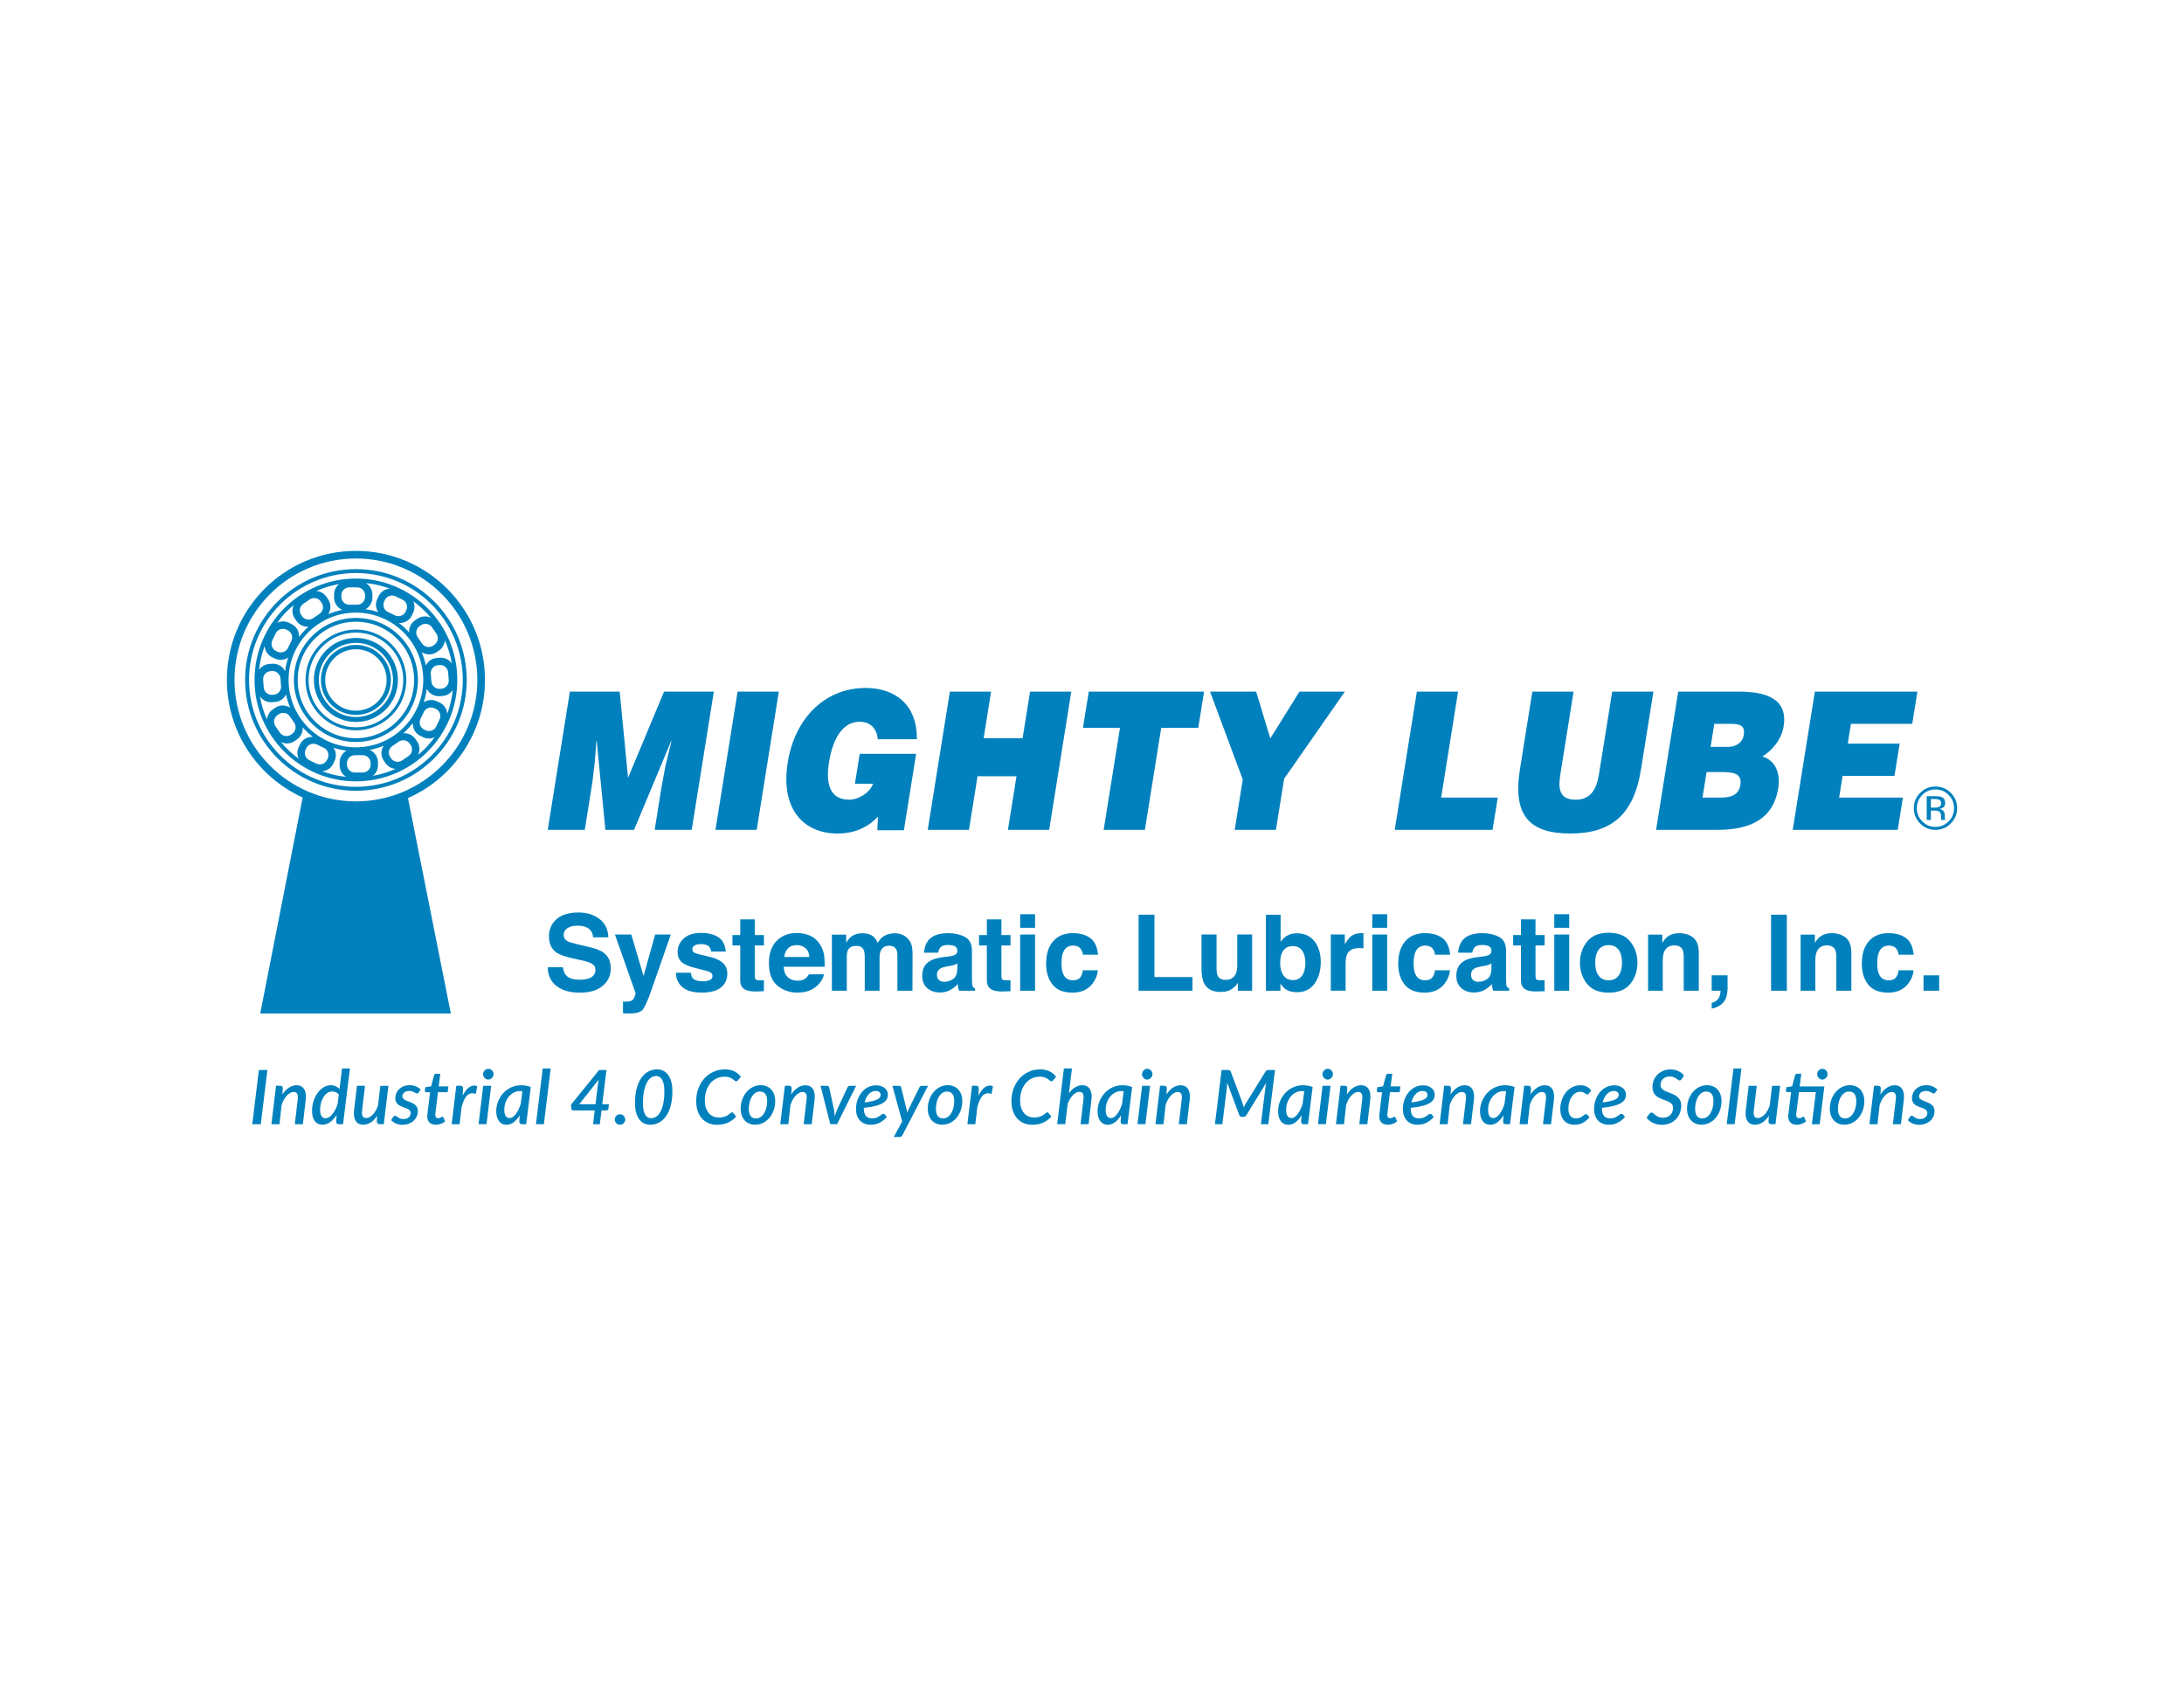 <?xml version="1.0" encoding="utf-8"?>
<!-- Generator: Adobe Illustrator 29.0.0, SVG Export Plug-In . SVG Version: 9.03 Build 54978)  -->
<svg version="1.1" id="Layer_1" xmlns="http://www.w3.org/2000/svg" xmlns:xlink="http://www.w3.org/1999/xlink" x="0px" y="0px"
	 viewBox="0 0 792 612" style="enable-background:new 0 0 792 612;" xml:space="preserve">
<style type="text/css">
	.st0{fill:#0081BD;}
</style>
<g>
	<path class="st0" d="M129.07,285.3c-21.41,0-38.76-17.35-38.76-38.76c0-21.41,17.35-38.76,38.76-38.76s38.76,17.35,38.76,38.76
		C167.83,267.95,150.48,285.3,129.07,285.3 M129.07,206.36c-22.19,0-40.18,17.99-40.18,40.18c0,22.19,17.99,40.18,40.18,40.18
		s40.18-17.99,40.18-40.18C169.25,224.35,151.26,206.36,129.07,206.36"/>
	<path class="st0" d="M129.07,267.67c-11.67,0-21.12-9.46-21.12-21.12s9.46-21.12,21.12-21.12s21.12,9.46,21.12,21.12
		S140.74,267.67,129.07,267.67 M129.07,224.05c-12.42,0-22.49,10.07-22.49,22.49s10.07,22.49,22.49,22.49s22.49-10.07,22.49-22.49
		S141.49,224.05,129.07,224.05"/>
	<path class="st0" d="M129.07,263.72c-9.49,0-17.18-7.69-17.18-17.18s7.69-17.17,17.18-17.17s17.18,7.69,17.18,17.17
		S138.56,263.72,129.07,263.72 M129.07,228.27c-10.09,0-18.27,8.18-18.27,18.27c0,10.09,8.18,18.27,18.27,18.27
		c10.09,0,18.27-8.18,18.27-18.27C147.35,236.45,139.17,228.27,129.07,228.27"/>
	<path class="st0" d="M129.07,259.99c-7.43,0-13.45-6.02-13.45-13.45s6.02-13.45,13.45-13.45c7.43,0,13.45,6.02,13.45,13.45
		S136.5,259.99,129.07,259.99 M129.07,231.3c-8.42,0-15.24,6.82-15.24,15.24c0,8.42,6.82,15.24,15.24,15.24s15.24-6.82,15.24-15.24
		C144.31,238.13,137.49,231.3,129.07,231.3"/>
	<path class="st0" d="M129.07,257.7c-6.16,0-11.15-4.99-11.15-11.15s4.99-11.15,11.15-11.15c6.16,0,11.15,4.99,11.15,11.15
		S135.23,257.7,129.07,257.7 M129.07,233.85c-7.01,0-12.69,5.68-12.69,12.69s5.68,12.69,12.69,12.69c7.01,0,12.69-5.68,12.69-12.69
		S136.08,233.85,129.07,233.85"/>
	<path class="st0" d="M159.46,254.77l-1.03-0.49c-1.6-0.76-3.41-0.56-4.78,0.37c0.52-1.58,0.89-3.23,1.1-4.92
		c0.84,1.72,2.67,2.85,4.69,2.69l1.14-0.09c1.52-0.12,2.82-0.95,3.62-2.13c-0.31,3.01-1,5.9-2.01,8.64
		C162.08,257.15,161.09,255.55,159.46,254.77 M159.4,260.88l-1.23,2.56c-0.68,1.43-2.41,2.04-3.85,1.36l-0.49-0.23
		c-1.43-0.68-2.04-2.42-1.36-3.85l1.23-2.56c0.68-1.43,2.42-2.04,3.85-1.36l0.49,0.23C159.48,257.72,160.09,259.45,159.4,260.88
		 M151.6,273.74c0.75-1.51,0.69-3.38-0.33-4.87l-0.65-0.94c-1-1.46-2.68-2.19-4.34-2.07c1.26-1.12,2.41-2.37,3.43-3.72
		c-0.13,1.91,0.89,3.81,2.71,4.68l1.03,0.49c1.38,0.66,2.91,0.6,4.19-0.03C155.91,269.68,153.88,271.85,151.6,273.74 M148.17,274.12
		l-2.34,1.61c-1.31,0.9-3.11,0.56-4.01-0.75l-0.31-0.45c-0.9-1.31-0.56-3.11,0.75-4.01l2.34-1.61c1.31-0.9,3.11-0.56,4.01,0.75
		l0.31,0.45C149.82,271.42,149.48,273.23,148.17,274.12 M135.19,281.32c1.13-0.88,1.87-2.25,1.87-3.79v-1.14
		c0-2.01-1.25-3.74-3.02-4.46c1.77-0.35,3.48-0.87,5.1-1.55c-1.06,1.59-1.12,3.73,0.02,5.4l0.65,0.94c0.87,1.26,2.24,1.98,3.66,2.07
		C140.86,279.96,138.09,280.82,135.19,281.32 M134.41,277.24c0,1.59-1.3,2.88-2.88,2.88h-2.84c-1.59,0-2.88-1.3-2.88-2.88v-0.54
		c0-1.59,1.3-2.88,2.88-2.88h2.84c1.59,0,2.88,1.3,2.88,2.88V277.24z M116.77,279.65c1.69-0.1,3.29-1.09,4.07-2.72l0.49-1.03
		c0.76-1.6,0.56-3.41-0.38-4.78c1.51,0.5,3.07,0.86,4.69,1.07c-1.48,0.82-2.48,2.4-2.48,4.2v1.14c0,1.76,0.96,3.31,2.39,4.14
		C122.49,281.38,119.55,280.68,116.77,279.65 M114.74,276.88l-2.56-1.23c-1.43-0.68-2.04-2.41-1.36-3.85l0.24-0.49
		c0.69-1.43,2.42-2.04,3.85-1.36l2.56,1.23c1.43,0.68,2.04,2.42,1.36,3.85l-0.24,0.49C117.9,276.95,116.17,277.56,114.74,276.88
		 M108.8,269.9l-0.49,1.03c-0.66,1.38-0.59,2.92,0.03,4.19c-2.4-1.74-4.57-3.78-6.45-6.05c1.51,0.75,3.38,0.69,4.87-0.33l0.94-0.65
		c1.46-1,2.19-2.68,2.07-4.34c1.12,1.26,2.37,2.41,3.72,3.43C111.56,267.06,109.67,268.08,108.8,269.9 M101.49,265.64l-1.61-2.34
		c-0.9-1.31-0.56-3.11,0.75-4.01l0.45-0.31c1.31-0.9,3.11-0.56,4.01,0.75l1.61,2.34c0.9,1.31,0.56,3.11-0.75,4.01l-0.45,0.31
		C104.19,267.29,102.39,266.95,101.49,265.64 M96.82,260.94c-1.19-2.67-2.07-5.52-2.57-8.49c0.93,1.41,2.59,2.3,4.39,2.16l1.14-0.09
		c1.76-0.14,3.23-1.22,3.95-2.72c0.35,1.67,0.85,3.28,1.5,4.81c-1.59-1.06-3.73-1.12-5.4,0.02l-0.94,0.65
		C97.63,258.15,96.91,259.52,96.82,260.94 M99.28,251.9l-0.54,0.04c-1.58,0.12-2.97-1.07-3.1-2.65l-0.22-2.83
		c-0.12-1.58,1.07-2.98,2.65-3.1l0.54-0.04c1.58-0.12,2.97,1.07,3.1,2.65l0.22,2.83C102.05,250.39,100.86,251.78,99.28,251.9
		 M95.97,234.24c0.1,1.69,1.09,3.29,2.72,4.07l1.03,0.49c1.6,0.76,3.41,0.56,4.78-0.37c-0.52,1.58-0.89,3.23-1.1,4.93
		c-0.84-1.72-2.67-2.85-4.69-2.69l-1.14,0.09c-1.52,0.12-2.82,0.95-3.62,2.13C94.26,239.87,94.95,236.98,95.97,234.24 M98.74,232.21
		l1.23-2.56c0.68-1.43,2.42-2.04,3.85-1.36l0.49,0.23c1.43,0.68,2.04,2.42,1.36,3.85l-1.23,2.56c-0.68,1.43-2.42,2.04-3.85,1.36
		l-0.49-0.23C98.67,235.37,98.06,233.64,98.74,232.21 M106.55,219.35c-0.75,1.51-0.69,3.38,0.33,4.87l0.65,0.94
		c1,1.46,2.68,2.19,4.34,2.07c-1.26,1.12-2.41,2.37-3.43,3.72c0.13-1.91-0.89-3.81-2.71-4.68l-1.03-0.49
		c-1.38-0.66-2.92-0.6-4.19,0.03C102.23,223.41,104.27,221.24,106.55,219.35 M109.97,218.96l2.34-1.61c1.31-0.9,3.11-0.56,4.01,0.75
		l0.31,0.45c0.9,1.31,0.56,3.11-0.75,4.01l-2.34,1.61c-1.31,0.9-3.11,0.56-4.01-0.75l-0.31-0.45
		C108.33,221.66,108.66,219.86,109.97,218.96 M123.03,211.75c-1.14,0.88-1.88,2.26-1.88,3.8v1.14c0,2,1.24,3.73,3,4.45
		c-1.78,0.34-3.5,0.87-5.14,1.56c1.06-1.59,1.12-3.73-0.02-5.4l-0.64-0.94c-0.87-1.26-2.24-1.98-3.66-2.07
		C117.3,213.12,120.1,212.26,123.03,211.75 M123.79,215.85c0-1.59,1.3-2.88,2.88-2.88h2.84c1.59,0,2.88,1.3,2.88,2.88v0.54
		c0,1.59-1.3,2.88-2.88,2.88h-2.84c-1.59,0-2.88-1.3-2.88-2.88V215.85z M141.37,213.44c-1.69,0.1-3.29,1.09-4.07,2.72l-0.49,1.03
		c-0.76,1.6-0.56,3.41,0.38,4.78c-1.49-0.49-3.04-0.85-4.64-1.07c1.48-0.82,2.49-2.4,2.49-4.21v-1.14c0-1.76-0.96-3.3-2.38-4.14
		C135.7,211.72,138.62,212.41,141.37,213.44 M143.41,216.21l2.56,1.23c1.43,0.68,2.04,2.42,1.36,3.85l-0.24,0.49
		c-0.68,1.43-2.41,2.04-3.85,1.36l-2.56-1.23c-1.43-0.68-2.04-2.41-1.36-3.85l0.24-0.49C140.25,216.14,141.98,215.53,143.41,216.21
		 M149.35,223.18l0.49-1.03c0.66-1.38,0.59-2.92-0.03-4.19c2.4,1.74,4.57,3.77,6.45,6.05c-1.51-0.75-3.38-0.69-4.87,0.33l-0.94,0.64
		c-1.46,1-2.19,2.68-2.07,4.34c-1.12-1.26-2.37-2.41-3.72-3.43C146.58,226.03,148.48,225.01,149.35,223.18 M156.65,227.44l1.61,2.34
		c0.9,1.31,0.56,3.11-0.75,4.01l-0.45,0.31c-1.31,0.9-3.11,0.56-4.01-0.75l-1.6-2.34c-0.9-1.31-0.56-3.11,0.75-4.01l0.45-0.31
		C153.95,225.8,155.76,226.14,156.65,227.44 M129.07,270.97c-13.49,0-24.42-10.93-24.42-24.42c0-13.49,10.93-24.42,24.42-24.42
		c13.49,0,24.42,10.93,24.42,24.42C153.5,260.03,142.56,270.97,129.07,270.97 M160.08,249.72l-0.54,0.04
		c-1.58,0.12-2.97-1.07-3.1-2.65l-0.22-2.83c-0.12-1.58,1.07-2.98,2.65-3.1l0.54-0.04c1.58-0.12,2.97,1.07,3.1,2.65l0.22,2.83
		C162.85,248.2,161.66,249.6,160.08,249.72 M161.32,232.15c1.19,2.67,2.06,5.52,2.57,8.49c-0.93-1.41-2.59-2.3-4.38-2.16l-1.14,0.09
		c-1.76,0.14-3.23,1.22-3.95,2.72c-0.35-1.67-0.85-3.28-1.5-4.81c1.59,1.06,3.73,1.12,5.4-0.02l0.94-0.65
		C160.51,234.94,161.23,233.57,161.32,232.15 M129.07,209.78c-20.3,0-36.76,16.46-36.76,36.76c0,20.3,16.46,36.77,36.76,36.77
		s36.76-16.46,36.76-36.77C165.84,226.24,149.38,209.78,129.07,209.78"/>
	<path class="st0" d="M85.04,246.54c0-24.32,19.71-44.03,44.03-44.03c24.32,0,44.03,19.71,44.03,44.03
		c0,24.32-19.71,44.03-44.03,44.03C104.76,290.57,85.04,270.86,85.04,246.54 M175.87,246.54c0-25.84-20.95-46.79-46.79-46.79
		c-25.85,0-46.8,20.95-46.8,46.79c0,18.95,11.27,35.27,27.47,42.63l-15.38,78.31l69.12,0l-15.54-78.1
		C164.39,282.12,175.87,265.67,175.87,246.54"/>
</g>
<polygon class="st0" points="198.63,300.9 206.66,250.77 224.72,250.77 227.76,282.03 240.81,250.77 258.87,250.77 250.84,300.9 
	237.41,300.9 239.86,285.58 241.3,277.78 243.51,268.73 243.38,268.73 229.93,300.9 219.54,300.9 216.39,268.73 216.26,268.73 
	215.72,276.11 214.78,283.91 212.06,300.9 "/>
<polygon class="st0" points="259.45,300.9 267.48,250.77 282.43,250.77 274.41,300.9 "/>
<g>
	<path class="st0" d="M327.79,301.04h-9.63l0.22-4.94c-2.98,3.2-7.57,6.13-14.73,6.13c-11.66,0-20.79-8.29-17.99-25.76
		c2.56-16.01,13.45-27.02,28.21-27.02c10.96,0,18.76,6.27,18.63,18.59h-14.19c-0.42-4.11-2.79-6.34-6.65-6.34
		c-5.89,0-9.62,5.85-11.03,14.69c-1.14,7.1-0.15,13.58,7.39,13.58c3.04,0,7.27-2.3,8.59-5.78h-6.59l1.74-10.86h20.46L327.79,301.04z
		"/>
</g>
<polygon class="st0" points="336.43,300.9 344.46,250.77 359.41,250.77 356.7,267.68 370.83,267.68 373.54,250.77 388.49,250.77 
	380.47,300.9 365.51,300.9 368.62,281.47 354.49,281.47 351.38,300.9 "/>
<polygon class="st0" points="394.83,250.77 436.64,250.77 434.54,263.92 421.1,263.92 415.18,300.9 400.23,300.9 406.15,263.92 
	392.72,263.92 "/>
<polygon class="st0" points="462.7,300.9 447.75,300.9 450.67,282.65 438.8,250.77 455.52,250.77 460.66,267.75 471.24,250.77 
	487.71,250.77 465.67,282.38 "/>
<polygon class="st0" points="505.78,300.9 513.81,250.77 528.76,250.77 522.61,289.2 543.14,289.2 541.26,300.9 "/>
<g>
	<path class="st0" d="M555.69,250.77h14.95l-4.8,30.01c-0.79,4.94-0.58,9.19,5.56,9.19c5.39,0,7.57-3.76,8.44-9.19l4.81-30.01h14.95
		l-4.54,28.34c-2.58,16.08-10.48,23.12-25.62,23.12c-14.13,0-21.04-5.92-18.27-23.19L555.69,250.77z"/>
	<path class="st0" d="M621.67,262.46l-1.34,8.36h6.21c2.98,0,5.37-1.46,5.83-4.39c0.62-3.9-2.28-3.97-5.45-3.97H621.67z
		 M618.87,279.94l-1.48,9.26h6.53c3.67,0,6.6-0.83,7.2-4.6c0.7-4.39-2.74-4.66-7.49-4.66H618.87z M600.56,300.9l8.03-50.13h21.8
		c10.26,0,18.01,2.65,16.42,12.6c-0.83,5.15-4.47,8.91-7.71,10.93c4.72,1.39,6.63,6.06,5.76,11.49
		c-1.8,11.21-10.21,15.11-22.06,15.11H600.56z"/>
</g>
<polygon class="st0" points="650.11,300.9 658.14,250.77 695.33,250.77 693.45,262.46 671.22,262.46 670.07,269.63 688.89,269.63 
	687.01,281.33 668.19,281.33 666.93,289.2 690.06,289.2 688.19,300.9 "/>
<g>
	<path class="st0" d="M703.35,290.04c-0.38-0.21-1-0.32-1.84-0.32h-1.3v3.12h1.37c0.64,0,1.13-0.07,1.45-0.19
		c0.59-0.24,0.89-0.68,0.89-1.35C703.93,290.68,703.73,290.25,703.35,290.04 M701.71,288.68c1.07,0,1.85,0.1,2.35,0.31
		c0.89,0.37,1.34,1.1,1.34,2.18c0,0.77-0.28,1.34-0.84,1.7c-0.3,0.19-0.71,0.33-1.25,0.42c0.67,0.11,1.17,0.39,1.48,0.85
		c0.31,0.46,0.47,0.9,0.47,1.33v0.63c0,0.2,0.01,0.41,0.02,0.64c0.01,0.23,0.04,0.38,0.08,0.45l0.05,0.11h-1.42
		c-0.01-0.03-0.02-0.06-0.02-0.08c-0.01-0.03-0.01-0.06-0.02-0.1l-0.03-0.28v-0.68c0-0.99-0.27-1.65-0.81-1.97
		c-0.32-0.18-0.89-0.28-1.69-0.28h-1.2v3.39h-1.52v-8.62H701.71z M697.09,288.24c-1.31,1.32-1.97,2.91-1.97,4.78
		c0,1.88,0.65,3.49,1.96,4.81c1.31,1.33,2.91,1.99,4.78,1.99s3.47-0.66,4.78-1.99c1.31-1.33,1.97-2.93,1.97-4.81
		c0-1.87-0.66-3.46-1.97-4.78c-1.32-1.33-2.91-1.99-4.78-1.99C700,286.25,698.41,286.92,697.09,288.24 M707.42,298.59
		c-1.53,1.54-3.39,2.31-5.56,2.31c-2.17,0-4.03-0.77-5.55-2.31c-1.52-1.53-2.28-3.39-2.28-5.57c0-2.16,0.77-4.01,2.3-5.54
		c1.53-1.53,3.37-2.29,5.53-2.29c2.17,0,4.03,0.76,5.56,2.29c1.53,1.53,2.3,3.37,2.3,5.54
		C709.72,295.19,708.95,297.05,707.42,298.59"/>
	<path class="st0" d="M204.13,350.72c0.18,1.26,0.53,2.2,1.05,2.82c0.96,1.14,2.59,1.7,4.91,1.7c1.39,0,2.51-0.15,3.38-0.45
		c1.64-0.57,2.46-1.64,2.46-3.2c0-0.91-0.4-1.62-1.21-2.11c-0.8-0.49-2.08-0.92-3.83-1.29l-2.98-0.65
		c-2.93-0.65-4.95-1.35-6.05-2.11c-1.86-1.27-2.79-3.26-2.79-5.97c0-2.47,0.91-4.52,2.73-6.15c1.82-1.63,4.49-2.45,8.01-2.45
		c2.94,0,5.45,0.77,7.53,2.31c2.08,1.54,3.16,3.77,3.27,6.7h-5.54c-0.1-1.66-0.84-2.84-2.22-3.54c-0.92-0.46-2.06-0.69-3.43-0.69
		c-1.52,0-2.74,0.3-3.64,0.9c-0.91,0.6-1.36,1.43-1.36,2.51c0,0.99,0.45,1.72,1.34,2.21c0.58,0.32,1.8,0.7,3.66,1.14l4.84,1.14
		c2.12,0.5,3.71,1.17,4.77,2c1.64,1.3,2.46,3.17,2.46,5.63c0,2.52-0.97,4.61-2.92,6.27c-1.95,1.67-4.7,2.5-8.25,2.5
		c-3.63,0-6.48-0.82-8.56-2.46c-2.08-1.64-3.12-3.89-3.12-6.76H204.13z"/>
	<path class="st0" d="M225.9,363.14l0.67,0.04c0.52,0.02,1.02,0.01,1.5-0.06c0.47-0.06,0.87-0.21,1.2-0.43
		c0.31-0.21,0.6-0.65,0.87-1.33c0.27-0.67,0.38-1.08,0.35-1.23l-7.49-21.28h5.93l4.45,15.04l4.21-15.04h5.67l-6.99,20.05
		c-1.35,3.87-2.42,6.26-3.2,7.19c-0.79,0.93-2.36,1.39-4.72,1.39c-0.47,0-0.85,0-1.14-0.01s-0.72-0.03-1.29-0.06V363.14z"/>
	<path class="st0" d="M250.53,352.72c0.11,0.95,0.36,1.62,0.73,2.02c0.66,0.71,1.89,1.07,3.68,1.07c1.05,0,1.89-0.16,2.51-0.47
		c0.62-0.31,0.93-0.78,0.93-1.4c0-0.6-0.25-1.05-0.75-1.37c-0.5-0.31-2.36-0.85-5.58-1.61c-2.32-0.57-3.95-1.29-4.9-2.15
		c-0.95-0.85-1.42-2.07-1.42-3.67c0-1.88,0.74-3.5,2.22-4.85c1.48-1.35,3.56-2.03,6.25-2.03c2.55,0,4.63,0.51,6.23,1.52
		c1.61,1.02,2.53,2.77,2.77,5.26h-5.33c-0.07-0.69-0.27-1.23-0.58-1.63c-0.59-0.72-1.59-1.08-3-1.08c-1.16,0-1.99,0.18-2.49,0.54
		c-0.49,0.36-0.74,0.79-0.74,1.27c0,0.61,0.26,1.05,0.79,1.33c0.53,0.29,2.38,0.78,5.57,1.48c2.12,0.5,3.71,1.25,4.77,2.26
		c1.05,1.02,1.57,2.3,1.57,3.83c0,2.02-0.75,3.67-2.26,4.95c-1.5,1.28-3.83,1.92-6.98,1.92c-3.21,0-5.58-0.68-7.11-2.03
		c-1.53-1.35-2.3-3.08-2.3-5.17H250.53z"/>
	<path class="st0" d="M265.61,342.82v-3.79h2.84v-5.68h5.27v5.68h3.31v3.79h-3.31v10.77c0,0.83,0.11,1.36,0.32,1.56
		c0.21,0.2,0.86,0.31,1.94,0.31c0.16,0,0.33,0,0.51-0.01c0.18-0.01,0.36-0.02,0.53-0.03v3.98l-2.52,0.09
		c-2.52,0.09-4.24-0.35-5.16-1.31c-0.6-0.61-0.9-1.55-0.9-2.82v-12.55H265.61z"/>
	<path class="st0" d="M285.77,343.86c-0.75,0.78-1.23,1.83-1.42,3.15h9.18c-0.1-1.42-0.57-2.49-1.42-3.22
		c-0.85-0.73-1.9-1.1-3.16-1.1C287.58,342.7,286.52,343.09,285.77,343.86 M293.74,339.26c1.42,0.64,2.6,1.64,3.52,3.02
		c0.83,1.21,1.38,2.62,1.62,4.21c0.14,0.94,0.2,2.28,0.18,4.04h-14.85c0.08,2.05,0.79,3.48,2.13,4.3c0.81,0.51,1.79,0.77,2.94,0.77
		c1.21,0,2.2-0.31,2.96-0.93c0.41-0.34,0.78-0.8,1.1-1.4h5.44c-0.14,1.21-0.8,2.44-1.98,3.68c-1.83,1.98-4.38,2.97-7.67,2.97
		c-2.71,0-5.11-0.84-7.18-2.51s-3.11-4.39-3.11-8.16c0-3.53,0.94-6.24,2.81-8.12c1.87-1.88,4.3-2.83,7.29-2.83
		C290.72,338.3,292.32,338.62,293.74,339.26"/>
	<path class="st0" d="M327.2,338.92c0.87,0.35,1.66,0.96,2.38,1.83c0.57,0.71,0.96,1.58,1.16,2.62c0.12,0.69,0.19,1.69,0.19,3.01
		l-0.04,12.85h-5.46v-12.98c0-0.77-0.12-1.41-0.37-1.91c-0.47-0.95-1.35-1.42-2.62-1.42c-1.47,0-2.49,0.61-3.05,1.83
		c-0.29,0.65-0.43,1.43-0.43,2.34v12.14h-5.37v-12.14c0-1.21-0.12-2.09-0.37-2.64c-0.45-0.98-1.33-1.48-2.64-1.48
		c-1.52,0-2.54,0.49-3.07,1.48c-0.29,0.56-0.43,1.4-0.43,2.51v12.27h-5.41v-20.35h5.18v2.97c0.66-1.06,1.28-1.81,1.87-2.26
		c1.04-0.8,2.38-1.2,4.02-1.2c1.56,0,2.82,0.34,3.78,1.03c0.77,0.64,1.36,1.45,1.76,2.45c0.7-1.2,1.56-2.08,2.6-2.64
		c1.1-0.56,2.32-0.84,3.67-0.84C325.44,338.4,326.32,338.57,327.2,338.92"/>
	<path class="st0" d="M347.15,349.32c-0.34,0.21-0.68,0.38-1.03,0.51c-0.35,0.13-0.83,0.25-1.43,0.37l-1.21,0.22
		c-1.14,0.2-1.95,0.44-2.45,0.73c-0.84,0.49-1.26,1.24-1.26,2.26c0,0.91,0.26,1.57,0.77,1.97c0.51,0.41,1.14,0.61,1.87,0.61
		c1.16,0,2.24-0.34,3.22-1.01c0.98-0.67,1.49-1.9,1.53-3.68V349.32z M343.89,346.83c0.99-0.12,1.7-0.28,2.13-0.47
		c0.77-0.32,1.15-0.83,1.15-1.51c0-0.84-0.29-1.41-0.88-1.73c-0.59-0.32-1.45-0.48-2.59-0.48c-1.28,0-2.18,0.31-2.71,0.93
		c-0.38,0.46-0.63,1.08-0.76,1.87h-5.14c0.11-1.78,0.61-3.25,1.5-4.4c1.42-1.79,3.84-2.69,7.29-2.69c2.24,0,4.23,0.44,5.97,1.33
		c1.74,0.89,2.61,2.56,2.61,5.01v9.35c0,0.65,0.01,1.43,0.04,2.36c0.04,0.7,0.14,1.17,0.32,1.42c0.17,0.25,0.44,0.46,0.79,0.62v0.79
		h-5.8c-0.16-0.41-0.27-0.8-0.34-1.16c-0.06-0.36-0.11-0.77-0.15-1.23c-0.74,0.8-1.59,1.48-2.56,2.04
		c-1.15,0.66-2.46,0.99-3.91,0.99c-1.86,0-3.39-0.53-4.6-1.58c-1.21-1.05-1.82-2.55-1.82-4.48c0-2.51,0.97-4.32,2.92-5.44
		c1.07-0.61,2.64-1.05,4.71-1.31L343.89,346.83z"/>
	<path class="st0" d="M355.03,342.82v-3.79h2.84v-5.68h5.27v5.68h3.31v3.79h-3.31v10.77c0,0.83,0.11,1.36,0.32,1.56
		c0.21,0.2,0.86,0.31,1.94,0.31c0.16,0,0.33,0,0.51-0.01c0.18-0.01,0.36-0.02,0.53-0.03v3.98l-2.52,0.09
		c-2.52,0.09-4.24-0.35-5.16-1.31c-0.6-0.61-0.9-1.55-0.9-2.82v-12.55H355.03z"/>
</g>
<path class="st0" d="M369.95,338.85h5.4v20.39h-5.4V338.85z M375.36,336.41h-5.4v-4.92h5.4V336.41z"/>
<g>
	<path class="st0" d="M392.71,346.16c-0.1-0.76-0.36-1.45-0.77-2.06c-0.6-0.82-1.53-1.24-2.79-1.24c-1.8,0-3.03,0.89-3.69,2.68
		c-0.35,0.94-0.52,2.2-0.52,3.77c0,1.49,0.17,2.69,0.52,3.6c0.64,1.7,1.84,2.54,3.6,2.54c1.25,0,2.14-0.34,2.66-1.01
		c0.52-0.67,0.84-1.55,0.96-2.62h5.44c-0.12,1.62-0.71,3.15-1.76,4.6c-1.67,2.33-4.15,3.5-7.43,3.5c-3.28,0-5.7-0.97-7.24-2.92
		c-1.55-1.95-2.32-4.47-2.32-7.57c0-3.5,0.85-6.22,2.57-8.16c1.71-1.95,4.07-2.92,7.08-2.92c2.56,0,4.65,0.57,6.28,1.72
		c1.63,1.15,2.59,3.17,2.89,6.08H392.71z"/>
</g>
<polygon class="st0" points="412.89,331.66 418.65,331.66 418.65,354.27 432.42,354.27 432.42,359.23 412.89,359.23 "/>
<g>
	<path class="st0" d="M441.17,338.84v12.29c0,1.16,0.14,2.03,0.41,2.62c0.48,1.04,1.43,1.55,2.85,1.55c1.81,0,3.05-0.74,3.72-2.21
		c0.35-0.8,0.52-1.85,0.52-3.16v-11.09h5.4v20.39h-5.18v-2.88c-0.05,0.06-0.17,0.25-0.37,0.56c-0.2,0.31-0.43,0.59-0.71,0.82
		c-0.83,0.75-1.64,1.26-2.41,1.53c-0.78,0.27-1.69,0.41-2.73,0.41c-3.01,0-5.04-1.09-6.08-3.26c-0.58-1.2-0.88-2.96-0.88-5.29
		v-12.29H441.17z"/>
	<path class="st0" d="M472.21,353.71c0.77-1.11,1.15-2.57,1.15-4.38c0-1.45-0.19-2.64-0.57-3.59c-0.72-1.8-2.04-2.69-3.96-2.69
		c-1.95,0-3.29,0.88-4.02,2.64c-0.38,0.93-0.57,2.14-0.57,3.63c0,1.75,0.39,3.19,1.17,4.34c0.78,1.15,1.97,1.72,3.56,1.72
		C470.37,355.38,471.44,354.82,472.21,353.71 M476.67,341.3c1.52,1.93,2.29,4.43,2.29,7.48c0,3.17-0.75,5.79-2.26,7.87
		c-1.5,2.08-3.6,3.12-6.3,3.12c-1.69,0-3.05-0.34-4.08-1.01c-0.62-0.4-1.28-1.1-1.99-2.1v2.56h-5.26V331.7h5.33v9.8
		c0.68-0.95,1.42-1.67,2.24-2.17c0.97-0.62,2.2-0.93,3.69-0.93C473.03,338.4,475.14,339.36,476.67,341.3"/>
	<path class="st0" d="M493.98,338.37c0.07,0.01,0.22,0.02,0.46,0.03v5.46c-0.34-0.04-0.64-0.06-0.9-0.08
		c-0.26-0.01-0.47-0.02-0.64-0.02c-2.14,0-3.58,0.7-4.32,2.09c-0.41,0.79-0.62,2-0.62,3.63v9.74h-5.37v-20.39h5.09v3.55
		c0.82-1.36,1.54-2.29,2.15-2.79c1-0.84,2.29-1.25,3.89-1.25C493.83,338.36,493.91,338.36,493.98,338.37"/>
</g>
<path class="st0" d="M497.64,338.85h5.4v20.39h-5.4V338.85z M503.04,336.41h-5.4v-4.92h5.4V336.41z"/>
<g>
	<path class="st0" d="M520.4,346.16c-0.1-0.76-0.36-1.45-0.77-2.06c-0.6-0.82-1.53-1.24-2.79-1.24c-1.8,0-3.03,0.89-3.69,2.68
		c-0.35,0.94-0.52,2.2-0.52,3.77c0,1.49,0.17,2.69,0.52,3.6c0.64,1.7,1.84,2.54,3.6,2.54c1.25,0,2.14-0.34,2.66-1.01
		c0.52-0.67,0.84-1.55,0.96-2.62h5.44c-0.12,1.62-0.71,3.15-1.76,4.6c-1.67,2.33-4.15,3.5-7.43,3.5c-3.28,0-5.7-0.97-7.25-2.92
		s-2.32-4.47-2.32-7.57c0-3.5,0.86-6.22,2.57-8.16c1.71-1.95,4.07-2.92,7.08-2.92c2.56,0,4.65,0.57,6.28,1.72
		c1.63,1.15,2.59,3.17,2.89,6.08H520.4z"/>
	<path class="st0" d="M540.84,349.32c-0.34,0.21-0.68,0.38-1.03,0.51c-0.35,0.13-0.83,0.25-1.43,0.37l-1.21,0.22
		c-1.14,0.2-1.95,0.44-2.45,0.73c-0.84,0.49-1.26,1.24-1.26,2.26c0,0.91,0.26,1.57,0.77,1.97c0.51,0.41,1.14,0.61,1.87,0.61
		c1.16,0,2.24-0.34,3.22-1.01c0.98-0.67,1.49-1.9,1.53-3.68V349.32z M537.58,346.83c0.99-0.12,1.7-0.28,2.13-0.47
		c0.77-0.32,1.15-0.83,1.15-1.51c0-0.84-0.29-1.41-0.88-1.73c-0.59-0.32-1.45-0.48-2.59-0.48c-1.28,0-2.18,0.31-2.71,0.93
		c-0.38,0.46-0.63,1.08-0.76,1.87h-5.14c0.11-1.78,0.61-3.25,1.5-4.4c1.41-1.79,3.84-2.69,7.29-2.69c2.24,0,4.23,0.44,5.97,1.33
		c1.74,0.89,2.61,2.56,2.61,5.01v9.35c0,0.65,0.01,1.43,0.04,2.36c0.04,0.7,0.14,1.17,0.32,1.42c0.17,0.25,0.44,0.46,0.79,0.62v0.79
		h-5.8c-0.16-0.41-0.28-0.8-0.34-1.16c-0.06-0.36-0.11-0.77-0.15-1.23c-0.74,0.8-1.59,1.48-2.56,2.04
		c-1.15,0.66-2.46,0.99-3.91,0.99c-1.86,0-3.39-0.53-4.6-1.58c-1.21-1.05-1.82-2.55-1.82-4.48c0-2.51,0.97-4.32,2.92-5.44
		c1.07-0.61,2.64-1.05,4.71-1.31L537.58,346.83z"/>
	<path class="st0" d="M548.72,342.82v-3.79h2.84v-5.68h5.27v5.68h3.31v3.79h-3.31v10.77c0,0.83,0.11,1.36,0.32,1.56
		c0.21,0.2,0.86,0.31,1.94,0.31c0.16,0,0.33,0,0.51-0.01c0.18-0.01,0.36-0.02,0.53-0.03v3.98l-2.52,0.09
		c-2.52,0.09-4.24-0.35-5.16-1.31c-0.6-0.61-0.9-1.55-0.9-2.82v-12.55H548.72z"/>
</g>
<path class="st0" d="M563.64,338.85h5.41v20.39h-5.41V338.85z M569.05,336.41h-5.41v-4.92h5.41V336.41z"/>
<g>
	<path class="st0" d="M586.94,353.79c0.83-1.11,1.25-2.68,1.25-4.73s-0.42-3.61-1.25-4.72c-0.84-1.1-2.03-1.65-3.59-1.65
		c-1.56,0-2.76,0.55-3.6,1.65c-0.84,1.1-1.26,2.67-1.26,4.72s0.42,3.62,1.26,4.73c0.84,1.11,2.04,1.66,3.6,1.66
		C584.91,355.45,586.11,354.9,586.94,353.79 M591.21,356.74c-1.72,2.12-4.33,3.19-7.84,3.19c-3.5,0-6.11-1.06-7.84-3.19
		s-2.58-4.68-2.58-7.67c0-2.94,0.86-5.49,2.58-7.64c1.72-2.16,4.33-3.23,7.84-3.23c3.5,0,6.12,1.08,7.84,3.23
		c1.72,2.16,2.58,4.7,2.58,7.64C593.79,352.06,592.93,354.61,591.21,356.74"/>
	<path class="st0" d="M614.05,340.01c1.33,1.1,2,2.93,2,5.49v13.73h-5.46v-12.4c0-1.07-0.14-1.9-0.43-2.47
		c-0.52-1.05-1.51-1.57-2.97-1.57c-1.79,0-3.03,0.77-3.69,2.3c-0.35,0.81-0.52,1.85-0.52,3.11v11.04h-5.33v-20.35h5.16v2.97
		c0.68-1.05,1.33-1.8,1.94-2.26c1.09-0.82,2.48-1.23,4.15-1.23C610.99,338.36,612.71,338.91,614.05,340.01"/>
	<path class="st0" d="M620.72,363.66c1.07-0.3,1.86-0.8,2.37-1.5c0.51-0.7,0.79-1.68,0.87-2.94h-3.24v-5.59h5.76v4.84
		c0,0.85-0.11,1.74-0.34,2.66c-0.22,0.92-0.64,1.72-1.25,2.39c-0.66,0.72-1.44,1.27-2.33,1.64c-0.89,0.37-1.51,0.55-1.84,0.55
		V363.66z"/>
</g>
<rect x="642.25" y="331.66" class="st0" width="5.72" height="27.57"/>
<g>
	<path class="st0" d="M669.37,340.01c1.33,1.1,2,2.93,2,5.49v13.73h-5.46v-12.4c0-1.07-0.14-1.9-0.43-2.47
		c-0.52-1.05-1.51-1.57-2.97-1.57c-1.79,0-3.03,0.77-3.69,2.3c-0.35,0.81-0.52,1.85-0.52,3.11v11.04h-5.33v-20.35h5.16v2.97
		c0.68-1.05,1.33-1.8,1.94-2.26c1.09-0.82,2.48-1.23,4.15-1.23C666.32,338.36,668.03,338.91,669.37,340.01"/>
	<path class="st0" d="M688.52,346.16c-0.1-0.76-0.36-1.45-0.77-2.06c-0.6-0.82-1.53-1.24-2.79-1.24c-1.8,0-3.03,0.89-3.69,2.68
		c-0.35,0.94-0.52,2.2-0.52,3.77c0,1.49,0.17,2.69,0.52,3.6c0.64,1.7,1.84,2.54,3.6,2.54c1.25,0,2.14-0.34,2.66-1.01
		c0.52-0.67,0.84-1.55,0.96-2.62h5.44c-0.12,1.62-0.71,3.15-1.76,4.6c-1.67,2.33-4.15,3.5-7.43,3.5c-3.28,0-5.7-0.97-7.25-2.92
		c-1.55-1.95-2.32-4.47-2.32-7.57c0-3.5,0.85-6.22,2.56-8.16c1.71-1.95,4.07-2.92,7.08-2.92c2.56,0,4.65,0.57,6.28,1.72
		c1.63,1.15,2.59,3.17,2.89,6.08H688.52z"/>
</g>
<rect x="697.54" y="353.64" class="st0" width="5.67" height="5.59"/>
<g>
	<path class="st0" d="M702.56,395.08c-0.46-0.48-1.03-0.87-1.69-1.16c-0.66-0.29-1.42-0.44-2.29-0.44c-0.83,0-1.57,0.13-2.21,0.39
		c-0.65,0.26-1.19,0.62-1.64,1.05c-0.45,0.44-0.79,0.94-1.02,1.51s-0.35,1.15-0.35,1.75c0,0.51,0.08,0.94,0.24,1.29
		c0.16,0.35,0.37,0.65,0.63,0.89c0.26,0.25,0.56,0.45,0.89,0.61c0.33,0.16,0.67,0.31,1.02,0.44c0.35,0.13,0.69,0.25,1.02,0.37
		c0.33,0.12,0.63,0.26,0.89,0.42s0.48,0.35,0.64,0.57c0.16,0.22,0.24,0.49,0.24,0.82c0,0.29-0.06,0.57-0.18,0.83
		c-0.12,0.26-0.29,0.5-0.51,0.7c-0.22,0.2-0.49,0.36-0.8,0.47c-0.32,0.11-0.68,0.17-1.09,0.17c-0.49,0-0.89-0.06-1.2-0.18
		c-0.31-0.12-0.57-0.26-0.79-0.41c-0.21-0.15-0.4-0.29-0.55-0.41c-0.16-0.12-0.31-0.18-0.48-0.18c-0.17,0-0.32,0.04-0.44,0.12
		c-0.12,0.08-0.22,0.18-0.31,0.32l-0.72,1.12c0.43,0.49,1,0.9,1.71,1.22c0.72,0.32,1.51,0.48,2.4,0.48c0.85,0,1.61-0.13,2.3-0.4
		c0.69-0.27,1.27-0.63,1.76-1.08c0.49-0.45,0.86-0.98,1.12-1.58c0.26-0.6,0.39-1.23,0.39-1.88c0-0.49-0.08-0.91-0.24-1.27
		c-0.16-0.35-0.37-0.66-0.64-0.91s-0.56-0.46-0.9-0.64c-0.34-0.18-0.68-0.33-1.03-0.47c-0.35-0.14-0.69-0.27-1.03-0.4
		c-0.34-0.13-0.64-0.27-0.9-0.42c-0.27-0.15-0.48-0.33-0.64-0.54c-0.16-0.2-0.24-0.46-0.24-0.76c0-0.26,0.06-0.51,0.17-0.75
		c0.11-0.24,0.28-0.44,0.5-0.61c0.22-0.17,0.48-0.31,0.79-0.41c0.3-0.1,0.65-0.15,1.03-0.15c0.41,0,0.76,0.05,1.05,0.14
		c0.29,0.1,0.54,0.2,0.76,0.32c0.21,0.12,0.4,0.22,0.55,0.32c0.15,0.1,0.3,0.14,0.45,0.14c0.13,0,0.23-0.03,0.32-0.08
		c0.09-0.05,0.17-0.14,0.25-0.27L702.56,395.08z M682.04,394.66c0-0.34-0.08-0.59-0.25-0.74c-0.17-0.16-0.41-0.24-0.73-0.24h-1.47
		l-1.66,13.95h2.92l0.77-6.93c0.22-0.72,0.49-1.37,0.83-1.96c0.34-0.59,0.7-1.09,1.09-1.5c0.39-0.41,0.79-0.74,1.22-0.96
		c0.42-0.23,0.83-0.34,1.24-0.34c0.63,0,1.06,0.23,1.3,0.68c0.24,0.45,0.3,1.17,0.17,2.16l-1.05,8.86h2.92l1.05-8.86
		c0.1-0.85,0.09-1.6-0.01-2.25c-0.11-0.65-0.31-1.21-0.6-1.66c-0.29-0.45-0.66-0.79-1.12-1.02s-0.97-0.35-1.56-0.35
		c-0.95,0-1.87,0.28-2.76,0.84c-0.89,0.56-1.7,1.4-2.42,2.53L682.04,394.66z M670.78,407.52c0.62-0.21,1.2-0.49,1.73-0.86
		c0.53-0.37,1.02-0.81,1.46-1.33c0.44-0.52,0.82-1.09,1.13-1.73c0.31-0.63,0.55-1.31,0.72-2.04c0.17-0.73,0.26-1.48,0.26-2.27
		c0-0.92-0.13-1.74-0.4-2.46c-0.26-0.72-0.63-1.33-1.09-1.83c-0.47-0.5-1.02-0.87-1.67-1.13c-0.65-0.26-1.35-0.39-2.11-0.39
		c-1,0-1.94,0.22-2.82,0.66c-0.88,0.44-1.64,1.05-2.3,1.82c-0.65,0.77-1.17,1.67-1.55,2.71c-0.38,1.04-0.57,2.15-0.57,3.34
		c0,0.92,0.13,1.74,0.4,2.46c0.26,0.72,0.63,1.33,1.1,1.83c0.47,0.5,1.03,0.87,1.67,1.13c0.65,0.26,1.35,0.39,2.12,0.39
		C669.52,407.83,670.16,407.73,670.78,407.52 M666.51,401.99c0-0.83,0.09-1.62,0.29-2.38c0.19-0.76,0.46-1.41,0.81-1.98
		c0.35-0.56,0.77-1.01,1.26-1.35c0.5-0.34,1.05-0.5,1.67-0.5c0.86,0,1.52,0.29,1.96,0.87c0.44,0.58,0.66,1.47,0.66,2.67
		c0,0.82-0.09,1.6-0.29,2.35c-0.19,0.75-0.46,1.41-0.81,1.99c-0.35,0.57-0.77,1.03-1.28,1.37c-0.5,0.34-1.05,0.51-1.66,0.51
		C667.38,405.54,666.51,404.35,666.51,401.99 M662.6,388.73c-0.1-0.24-0.25-0.44-0.42-0.62c-0.18-0.18-0.38-0.32-0.61-0.42
		c-0.23-0.1-0.47-0.16-0.72-0.16c-0.24,0-0.47,0.05-0.7,0.16c-0.23,0.11-0.43,0.25-0.6,0.42c-0.17,0.18-0.31,0.39-0.42,0.63
		c-0.11,0.24-0.16,0.49-0.16,0.76c0,0.26,0.05,0.51,0.16,0.75c0.1,0.24,0.24,0.44,0.41,0.62c0.17,0.18,0.36,0.32,0.59,0.42
		c0.22,0.1,0.46,0.16,0.7,0.16c0.25,0,0.48-0.05,0.71-0.16c0.23-0.11,0.43-0.25,0.61-0.42c0.18-0.18,0.33-0.39,0.44-0.62
		c0.11-0.24,0.16-0.49,0.16-0.75C662.75,389.22,662.7,388.97,662.6,388.73 M661.58,393.92h-8.94l0.57-4.6h-1.56
		c-0.17,0-0.32,0.05-0.43,0.14c-0.11,0.1-0.2,0.22-0.25,0.38l-1.08,4.05l-2.1,0.33l-0.14,1.13c-0.02,0.2,0.02,0.35,0.12,0.46
		c0.1,0.11,0.22,0.16,0.38,0.16h1.38l-0.82,6.61c-0.05,0.43-0.1,0.78-0.13,1.05c-0.03,0.27-0.05,0.49-0.07,0.65
		c-0.01,0.16-0.02,0.29-0.02,0.38v0.22c0.03,0.95,0.31,1.68,0.85,2.19c0.54,0.51,1.29,0.77,2.23,0.77c0.6,0,1.19-0.11,1.78-0.32
		c0.59-0.21,1.12-0.52,1.59-0.92l-0.63-1.43c-0.04-0.1-0.09-0.17-0.14-0.21c-0.05-0.04-0.11-0.06-0.21-0.06
		c-0.07,0-0.15,0.03-0.24,0.09c-0.09,0.06-0.19,0.12-0.3,0.19s-0.25,0.13-0.41,0.19c-0.16,0.06-0.34,0.09-0.55,0.09
		c-0.35,0-0.61-0.11-0.81-0.31c-0.19-0.21-0.29-0.51-0.29-0.91c0-0.03,0-0.07,0.01-0.12c0.01-0.05,0.01-0.14,0.03-0.27
		c0.01-0.13,0.03-0.31,0.06-0.53c0.03-0.22,0.06-0.52,0.11-0.89l0.81-6.44h6.11l-1.43,11.66h2.83l1.43-11.66L661.58,393.92z
		 M642.62,393.7l-0.86,7.19c-0.23,0.68-0.51,1.3-0.83,1.86s-0.68,1.03-1.07,1.42c-0.38,0.39-0.78,0.69-1.19,0.91
		c-0.41,0.21-0.81,0.32-1.19,0.32c-0.63,0-1.06-0.23-1.3-0.68c-0.24-0.46-0.3-1.18-0.17-2.17l1.05-8.85h-2.92l-1.05,8.85
		c-0.1,0.85-0.1,1.6,0.01,2.25c0.11,0.66,0.31,1.21,0.6,1.66c0.29,0.45,0.66,0.79,1.12,1.02s0.97,0.35,1.56,0.35
		c0.93,0,1.83-0.27,2.71-0.81c0.88-0.54,1.67-1.35,2.38-2.44l-0.14,2.01c0,0.69,0.35,1.04,1.07,1.04h1.46l1.68-13.92H642.62z
		 M629.05,407.62l2.46-20.2h-2.89l-2.44,20.2H629.05z M618.99,407.52c0.62-0.21,1.19-0.49,1.73-0.86c0.53-0.37,1.02-0.81,1.46-1.33
		c0.44-0.52,0.82-1.09,1.13-1.73c0.31-0.63,0.55-1.31,0.72-2.04c0.17-0.73,0.26-1.48,0.26-2.27c0-0.92-0.13-1.74-0.4-2.46
		c-0.26-0.72-0.63-1.33-1.09-1.83c-0.46-0.5-1.02-0.87-1.66-1.13c-0.65-0.26-1.35-0.39-2.12-0.39c-1,0-1.94,0.22-2.82,0.66
		c-0.88,0.44-1.65,1.05-2.3,1.82c-0.66,0.77-1.17,1.67-1.55,2.71c-0.38,1.04-0.57,2.15-0.57,3.34c0,0.92,0.13,1.74,0.4,2.46
		c0.26,0.72,0.63,1.33,1.1,1.83c0.47,0.5,1.03,0.87,1.67,1.13c0.65,0.26,1.35,0.39,2.12,0.39
		C617.73,407.83,618.37,407.73,618.99,407.52 M614.72,401.99c0-0.83,0.1-1.62,0.29-2.38c0.19-0.76,0.46-1.41,0.8-1.98
		c0.35-0.56,0.77-1.01,1.26-1.35c0.5-0.34,1.05-0.5,1.67-0.5c0.86,0,1.52,0.29,1.96,0.87c0.44,0.58,0.66,1.47,0.66,2.67
		c0,0.82-0.1,1.6-0.29,2.35c-0.19,0.75-0.46,1.41-0.81,1.99c-0.35,0.57-0.78,1.03-1.28,1.37c-0.5,0.34-1.06,0.51-1.67,0.51
		C615.59,405.54,614.72,404.35,614.72,401.99 M610.69,389.98c-0.26-0.33-0.57-0.63-0.91-0.9c-0.34-0.27-0.72-0.51-1.14-0.7
		c-0.42-0.2-0.86-0.35-1.34-0.45c-0.47-0.1-0.97-0.16-1.49-0.16c-1.02,0-1.93,0.18-2.74,0.53s-1.5,0.82-2.07,1.4
		c-0.57,0.58-1,1.25-1.3,2.01c-0.3,0.76-0.45,1.55-0.45,2.38c0,0.73,0.11,1.35,0.32,1.85c0.21,0.5,0.49,0.93,0.85,1.27
		c0.35,0.34,0.75,0.62,1.19,0.85c0.45,0.22,0.9,0.42,1.36,0.59c0.46,0.17,0.92,0.34,1.36,0.49c0.45,0.15,0.84,0.34,1.2,0.56
		c0.35,0.22,0.63,0.48,0.85,0.79c0.21,0.31,0.32,0.7,0.32,1.17c0,0.55-0.08,1.04-0.25,1.49c-0.17,0.45-0.41,0.83-0.72,1.15
		c-0.31,0.31-0.7,0.56-1.15,0.73c-0.45,0.17-0.96,0.26-1.53,0.26c-0.65,0-1.19-0.1-1.62-0.29c-0.44-0.2-0.81-0.41-1.11-0.66
		c-0.31-0.24-0.56-0.46-0.77-0.65c-0.21-0.2-0.42-0.29-0.62-0.29c-0.14,0-0.28,0.04-0.42,0.12c-0.13,0.08-0.24,0.17-0.34,0.28
		l-1.08,1.48c0.3,0.39,0.65,0.75,1.05,1.06c0.4,0.32,0.84,0.59,1.31,0.81c0.47,0.22,0.98,0.4,1.52,0.52
		c0.54,0.12,1.1,0.18,1.67,0.18c1.08,0,2.06-0.18,2.93-0.55c0.87-0.37,1.61-0.87,2.21-1.5c0.6-0.63,1.07-1.37,1.4-2.22
		c0.33-0.85,0.49-1.74,0.49-2.69c0-0.68-0.11-1.27-0.32-1.75c-0.21-0.48-0.5-0.89-0.85-1.24c-0.35-0.34-0.76-0.63-1.2-0.86
		c-0.45-0.23-0.91-0.44-1.38-0.62c-0.47-0.18-0.93-0.36-1.38-0.53c-0.45-0.17-0.85-0.37-1.2-0.59c-0.35-0.22-0.64-0.48-0.85-0.77
		c-0.21-0.3-0.32-0.67-0.32-1.11c0-0.44,0.07-0.84,0.22-1.22c0.15-0.38,0.36-0.7,0.65-0.98c0.29-0.28,0.64-0.5,1.06-0.66
		c0.42-0.16,0.9-0.25,1.43-0.25c0.54,0,0.99,0.07,1.37,0.23c0.37,0.15,0.69,0.32,0.95,0.5c0.26,0.18,0.49,0.35,0.68,0.5
		c0.19,0.15,0.36,0.22,0.53,0.22c0.15,0,0.29-0.04,0.4-0.12c0.11-0.08,0.22-0.19,0.34-0.35L610.69,389.98z M588.58,404.14
		c-0.16-0.18-0.34-0.27-0.53-0.27c-0.25,0-0.48,0.09-0.7,0.26c-0.22,0.17-0.48,0.36-0.78,0.57c-0.3,0.2-0.65,0.39-1.07,0.57
		s-0.94,0.26-1.57,0.26c-1,0-1.75-0.29-2.25-0.88c-0.5-0.59-0.75-1.46-0.75-2.61v-0.18c0-0.06,0.01-0.12,0.01-0.17
		c1.76-0.18,3.2-0.42,4.32-0.72c1.12-0.3,2.01-0.66,2.66-1.07c0.65-0.41,1.09-0.87,1.34-1.38c0.25-0.51,0.38-1.07,0.38-1.68
		c0-0.37-0.09-0.76-0.26-1.15c-0.17-0.39-0.43-0.75-0.79-1.07c-0.35-0.32-0.79-0.59-1.32-0.79c-0.53-0.2-1.15-0.31-1.87-0.31
		c-0.75,0-1.44,0.11-2.1,0.33c-0.65,0.22-1.25,0.53-1.79,0.92c-0.54,0.39-1.02,0.86-1.45,1.4c-0.42,0.54-0.78,1.13-1.08,1.77
		c-0.3,0.64-0.52,1.31-0.68,2.01c-0.16,0.7-0.23,1.42-0.23,2.15c0,0.87,0.12,1.66,0.37,2.37c0.24,0.7,0.6,1.31,1.06,1.8
		c0.46,0.5,1.01,0.88,1.66,1.15c0.65,0.27,1.37,0.41,2.18,0.41c0.61,0,1.17-0.06,1.69-0.16c0.52-0.11,1.01-0.28,1.49-0.51
		s0.94-0.52,1.39-0.87c0.46-0.35,0.92-0.77,1.39-1.25L588.58,404.14z M586.06,395.71c0.23,0.09,0.41,0.19,0.55,0.32
		c0.14,0.13,0.24,0.27,0.31,0.44c0.06,0.16,0.1,0.32,0.1,0.46c0,0.3-0.07,0.58-0.21,0.85c-0.14,0.27-0.41,0.52-0.82,0.76
		c-0.41,0.24-1,0.45-1.76,0.65c-0.77,0.2-1.78,0.38-3.03,0.55c0.14-0.6,0.33-1.16,0.58-1.67c0.25-0.51,0.55-0.95,0.89-1.32
		c0.34-0.37,0.73-0.66,1.16-0.87c0.43-0.21,0.9-0.31,1.41-0.31C585.56,395.59,585.83,395.63,586.06,395.71 M576.41,405.14l-0.74-0.9
		c-0.16-0.18-0.34-0.27-0.53-0.27c-0.21,0-0.41,0.08-0.6,0.25c-0.19,0.16-0.42,0.34-0.68,0.53c-0.26,0.19-0.58,0.37-0.95,0.53
		c-0.37,0.16-0.84,0.25-1.41,0.25c-0.87,0-1.55-0.3-2.03-0.92c-0.48-0.61-0.72-1.45-0.72-2.52c0-0.9,0.11-1.73,0.34-2.5
		c0.23-0.76,0.53-1.42,0.92-1.97c0.39-0.55,0.84-0.98,1.35-1.29c0.51-0.31,1.06-0.46,1.63-0.46c0.43,0,0.78,0.05,1.05,0.16
		c0.27,0.1,0.5,0.22,0.68,0.34c0.18,0.12,0.34,0.23,0.46,0.33c0.13,0.1,0.26,0.15,0.4,0.15c0.11,0,0.21-0.03,0.3-0.09
		c0.09-0.06,0.17-0.12,0.25-0.2l0.93-1.12c-0.48-0.64-1.04-1.12-1.67-1.45c-0.63-0.33-1.41-0.49-2.34-0.49
		c-0.7,0-1.36,0.11-1.99,0.32c-0.63,0.21-1.21,0.51-1.75,0.89c-0.54,0.38-1.02,0.84-1.45,1.37c-0.43,0.53-0.8,1.12-1.1,1.75
		c-0.3,0.63-0.53,1.31-0.7,2.03s-0.25,1.45-0.25,2.2c0,0.86,0.11,1.65,0.34,2.36c0.23,0.71,0.55,1.32,0.98,1.82
		c0.43,0.51,0.96,0.9,1.58,1.17c0.63,0.28,1.35,0.42,2.16,0.42c0.55,0,1.07-0.04,1.53-0.13s0.92-0.23,1.35-0.44
		c0.43-0.21,0.86-0.48,1.29-0.82C575.5,406.09,575.94,405.66,576.41,405.14 M555.18,394.66c0-0.34-0.09-0.59-0.25-0.74
		c-0.17-0.16-0.41-0.24-0.73-0.24h-1.47l-1.67,13.95h2.92l0.77-6.93c0.22-0.72,0.5-1.37,0.83-1.96c0.34-0.59,0.7-1.09,1.09-1.5
		c0.39-0.41,0.79-0.74,1.21-0.96c0.42-0.23,0.84-0.34,1.24-0.34c0.63,0,1.06,0.23,1.3,0.68c0.24,0.45,0.3,1.17,0.17,2.16l-1.05,8.86
		h2.92l1.05-8.86c0.1-0.85,0.1-1.6-0.01-2.25c-0.11-0.65-0.31-1.21-0.6-1.66c-0.29-0.45-0.66-0.79-1.12-1.02s-0.97-0.35-1.56-0.35
		c-0.95,0-1.86,0.28-2.76,0.84c-0.89,0.56-1.7,1.4-2.42,2.53L555.18,394.66z M545.07,406.63c0,0.28,0.07,0.52,0.21,0.71
		c0.14,0.19,0.39,0.29,0.76,0.29h1.54l1.66-13.49c-0.57-0.24-1.16-0.4-1.76-0.5c-0.6-0.1-1.21-0.14-1.82-0.14
		c-0.85,0-1.65,0.12-2.42,0.35c-0.77,0.23-1.49,0.56-2.15,0.98c-0.66,0.42-1.27,0.92-1.8,1.5s-1,1.22-1.38,1.92
		c-0.38,0.7-0.68,1.44-0.89,2.23s-0.31,1.59-0.31,2.42c0,0.81,0.09,1.52,0.28,2.14c0.19,0.61,0.44,1.13,0.77,1.55
		c0.33,0.42,0.72,0.73,1.17,0.94c0.46,0.21,0.95,0.31,1.49,0.31c0.48,0,0.95-0.08,1.39-0.25s0.87-0.4,1.27-0.7
		c0.4-0.3,0.78-0.66,1.14-1.09c0.36-0.42,0.7-0.9,1.02-1.43L545.07,406.63z M545.61,400.16c-0.22,0.75-0.48,1.44-0.78,2.07
		s-0.63,1.19-0.98,1.66c-0.35,0.47-0.72,0.84-1.11,1.11c-0.39,0.27-0.79,0.4-1.2,0.4c-0.61,0-1.08-0.25-1.41-0.74
		c-0.33-0.5-0.5-1.26-0.5-2.3c0-0.9,0.15-1.76,0.44-2.57c0.29-0.81,0.69-1.53,1.19-2.15c0.51-0.62,1.1-1.11,1.79-1.47
		c0.69-0.36,1.42-0.55,2.2-0.55c0.15,0,0.31,0,0.46,0.01c0.15,0.01,0.3,0.02,0.46,0.04L545.61,400.16z M526.17,394.66
		c0-0.34-0.08-0.59-0.25-0.74c-0.17-0.16-0.41-0.24-0.73-0.24h-1.47l-1.67,13.95h2.92l0.76-6.93c0.22-0.72,0.5-1.37,0.83-1.96
		c0.34-0.59,0.7-1.09,1.09-1.5c0.39-0.41,0.79-0.74,1.21-0.96c0.42-0.23,0.84-0.34,1.24-0.34c0.63,0,1.06,0.23,1.3,0.68
		c0.24,0.45,0.3,1.17,0.17,2.16l-1.05,8.86h2.92l1.05-8.86c0.1-0.85,0.1-1.6-0.01-2.25c-0.11-0.65-0.31-1.21-0.6-1.66
		c-0.29-0.45-0.67-0.79-1.12-1.02c-0.46-0.23-0.97-0.35-1.56-0.35c-0.95,0-1.86,0.28-2.76,0.84c-0.89,0.56-1.7,1.4-2.42,2.53
		L526.17,394.66z M519.23,404.14c-0.16-0.18-0.34-0.27-0.53-0.27c-0.25,0-0.48,0.09-0.7,0.26c-0.22,0.17-0.48,0.36-0.78,0.57
		c-0.3,0.2-0.65,0.39-1.07,0.57c-0.42,0.17-0.94,0.26-1.57,0.26c-1,0-1.75-0.29-2.25-0.88c-0.5-0.59-0.75-1.46-0.75-2.61v-0.18
		c0-0.06,0-0.12,0.01-0.17c1.76-0.18,3.2-0.42,4.32-0.72c1.12-0.3,2.01-0.66,2.65-1.07c0.65-0.41,1.09-0.87,1.35-1.38
		c0.25-0.51,0.38-1.07,0.38-1.68c0-0.37-0.09-0.76-0.26-1.15c-0.17-0.39-0.43-0.75-0.78-1.07c-0.35-0.32-0.79-0.59-1.32-0.79
		c-0.53-0.2-1.15-0.31-1.87-0.31c-0.75,0-1.45,0.11-2.1,0.33c-0.65,0.22-1.25,0.53-1.79,0.92c-0.54,0.39-1.02,0.86-1.45,1.4
		c-0.42,0.54-0.78,1.13-1.08,1.77c-0.3,0.64-0.52,1.31-0.68,2.01c-0.15,0.7-0.23,1.42-0.23,2.15c0,0.87,0.12,1.66,0.37,2.37
		c0.24,0.7,0.6,1.31,1.06,1.8c0.46,0.5,1.01,0.88,1.66,1.15c0.65,0.27,1.37,0.41,2.18,0.41c0.61,0,1.17-0.06,1.69-0.16
		c0.52-0.11,1.01-0.28,1.49-0.51c0.47-0.23,0.94-0.52,1.39-0.87c0.45-0.35,0.92-0.77,1.39-1.25L519.23,404.14z M516.7,395.71
		c0.23,0.09,0.41,0.19,0.55,0.32c0.14,0.13,0.24,0.27,0.31,0.44c0.06,0.16,0.09,0.32,0.09,0.46c0,0.3-0.07,0.58-0.2,0.85
		c-0.14,0.27-0.41,0.52-0.82,0.76c-0.41,0.24-1,0.45-1.76,0.65c-0.76,0.2-1.77,0.38-3.03,0.55c0.14-0.6,0.33-1.16,0.58-1.67
		c0.25-0.51,0.55-0.95,0.89-1.32c0.34-0.37,0.73-0.66,1.16-0.87c0.43-0.21,0.9-0.31,1.41-0.31
		C516.2,395.59,516.47,395.63,516.7,395.71 M501.03,407.07c0.55,0.51,1.29,0.77,2.23,0.77c0.6,0,1.19-0.11,1.78-0.32
		c0.59-0.21,1.12-0.52,1.6-0.92l-0.63-1.43c-0.05-0.1-0.09-0.17-0.14-0.21c-0.04-0.04-0.12-0.06-0.22-0.06
		c-0.07,0-0.15,0.03-0.23,0.09c-0.08,0.06-0.18,0.12-0.3,0.19c-0.12,0.07-0.26,0.13-0.41,0.19s-0.34,0.09-0.56,0.09
		c-0.34,0-0.6-0.11-0.79-0.31c-0.19-0.21-0.29-0.51-0.29-0.91c0-0.03,0-0.07,0.01-0.12c0-0.05,0.01-0.14,0.03-0.27
		c0.01-0.13,0.03-0.31,0.06-0.53c0.03-0.22,0.06-0.52,0.11-0.89l0.78-6.4h3.52l0.24-2.12h-3.51l0.57-4.57h-1.56
		c-0.16,0-0.3,0.05-0.42,0.14c-0.11,0.1-0.2,0.22-0.25,0.38l-1.09,4.03l-2.12,0.33l-0.14,1.19c-0.03,0.21,0.01,0.37,0.1,0.47
		c0.09,0.11,0.21,0.16,0.37,0.16h1.41l-0.8,6.57c-0.05,0.43-0.1,0.78-0.12,1.05c-0.03,0.27-0.05,0.49-0.06,0.65
		c-0.01,0.16-0.02,0.29-0.03,0.38c0,0.09-0.01,0.16-0.01,0.22C500.2,405.83,500.49,406.56,501.03,407.07 M488.58,394.66
		c0-0.34-0.08-0.59-0.25-0.74c-0.17-0.16-0.41-0.24-0.73-0.24h-1.47l-1.67,13.95h2.92l0.77-6.93c0.22-0.72,0.5-1.37,0.83-1.96
		c0.34-0.59,0.7-1.09,1.08-1.5c0.39-0.41,0.79-0.74,1.21-0.96c0.42-0.23,0.83-0.34,1.24-0.34c0.63,0,1.06,0.23,1.3,0.68
		c0.24,0.45,0.3,1.17,0.17,2.16l-1.05,8.86h2.92l1.05-8.86c0.1-0.85,0.1-1.6-0.01-2.25s-0.31-1.21-0.6-1.66
		c-0.29-0.45-0.67-0.79-1.12-1.02s-0.97-0.35-1.56-0.35c-0.95,0-1.86,0.28-2.76,0.84s-1.7,1.4-2.42,2.53L488.58,394.66z
		 M483.22,388.73c-0.1-0.24-0.25-0.44-0.42-0.62c-0.18-0.18-0.38-0.32-0.61-0.42c-0.23-0.1-0.47-0.16-0.72-0.16
		c-0.24,0-0.47,0.05-0.7,0.16c-0.23,0.11-0.43,0.25-0.6,0.42c-0.17,0.18-0.31,0.39-0.42,0.63c-0.11,0.24-0.16,0.49-0.16,0.76
		c0,0.26,0.05,0.51,0.16,0.75c0.1,0.24,0.24,0.44,0.41,0.62c0.17,0.18,0.36,0.32,0.59,0.42c0.22,0.1,0.46,0.16,0.7,0.16
		c0.25,0,0.48-0.05,0.71-0.16c0.23-0.11,0.43-0.25,0.61-0.42c0.18-0.18,0.33-0.39,0.44-0.62c0.11-0.24,0.16-0.49,0.16-0.75
		C483.38,389.22,483.33,388.97,483.22,388.73 M479.61,393.7l-1.67,13.92h2.88l1.68-13.92H479.61z M471.83,406.63
		c0,0.28,0.07,0.52,0.21,0.71c0.14,0.19,0.39,0.29,0.76,0.29h1.54l1.67-13.49c-0.57-0.24-1.16-0.4-1.76-0.5
		c-0.6-0.1-1.21-0.14-1.82-0.14c-0.85,0-1.65,0.12-2.42,0.35c-0.77,0.23-1.49,0.56-2.15,0.98c-0.66,0.42-1.27,0.92-1.8,1.5
		c-0.54,0.58-1,1.22-1.38,1.92c-0.38,0.7-0.68,1.44-0.89,2.23c-0.21,0.79-0.31,1.59-0.31,2.42c0,0.81,0.09,1.52,0.28,2.14
		c0.19,0.61,0.44,1.13,0.77,1.55c0.33,0.42,0.72,0.73,1.17,0.94c0.45,0.21,0.95,0.31,1.49,0.31c0.48,0,0.95-0.08,1.39-0.25
		c0.44-0.16,0.87-0.4,1.27-0.7s0.78-0.66,1.14-1.09c0.36-0.42,0.7-0.9,1.02-1.43L471.83,406.63z M472.38,400.16
		c-0.22,0.75-0.48,1.44-0.78,2.07c-0.3,0.64-0.62,1.19-0.98,1.66c-0.35,0.47-0.72,0.84-1.11,1.11c-0.39,0.27-0.79,0.4-1.2,0.4
		c-0.61,0-1.08-0.25-1.41-0.74s-0.5-1.26-0.5-2.3c0-0.9,0.15-1.76,0.44-2.57c0.29-0.81,0.69-1.53,1.2-2.15
		c0.51-0.62,1.1-1.11,1.79-1.47s1.42-0.55,2.2-0.55c0.15,0,0.31,0,0.46,0.01c0.15,0.01,0.3,0.02,0.46,0.04L472.38,400.16z
		 M460.07,387.97c-0.26,0-0.47,0.03-0.61,0.1c-0.14,0.06-0.31,0.2-0.5,0.41l-7.25,11.74c-0.13,0.21-0.25,0.42-0.36,0.64
		c-0.11,0.22-0.21,0.44-0.31,0.67c-0.1-0.45-0.22-0.88-0.36-1.31l-4.39-11.74c-0.07-0.11-0.14-0.2-0.2-0.26
		c-0.06-0.06-0.13-0.11-0.2-0.15c-0.07-0.04-0.15-0.06-0.25-0.08c-0.09-0.01-0.2-0.02-0.34-0.02H443l-2.42,19.66h2.7l1.67-13.62
		c0.02-0.21,0.03-0.44,0.05-0.68c0.01-0.25,0.03-0.5,0.03-0.77l4.37,11.75c0.08,0.23,0.21,0.4,0.4,0.51
		c0.18,0.11,0.39,0.17,0.63,0.17h0.42c0.51,0,0.9-0.23,1.17-0.68l7.19-11.75c-0.06,0.26-0.12,0.53-0.17,0.79
		c-0.05,0.26-0.09,0.5-0.12,0.71l-1.67,13.57h2.69l2.42-19.66H460.07z M423.13,394.66c0-0.34-0.08-0.59-0.25-0.74
		c-0.17-0.16-0.41-0.24-0.73-0.24h-1.47l-1.67,13.95h2.92l0.76-6.93c0.22-0.72,0.5-1.37,0.83-1.96c0.34-0.59,0.7-1.09,1.09-1.5
		c0.39-0.41,0.79-0.74,1.21-0.96c0.42-0.23,0.83-0.34,1.23-0.34c0.63,0,1.06,0.23,1.3,0.68c0.24,0.45,0.3,1.17,0.17,2.16l-1.05,8.86
		h2.92l1.05-8.86c0.1-0.85,0.1-1.6-0.01-2.25c-0.11-0.65-0.31-1.21-0.6-1.66c-0.29-0.45-0.66-0.79-1.12-1.02
		c-0.46-0.23-0.97-0.35-1.56-0.35c-0.95,0-1.87,0.28-2.76,0.84c-0.89,0.56-1.7,1.4-2.42,2.53L423.13,394.66z M417.77,388.73
		c-0.11-0.24-0.25-0.44-0.42-0.62c-0.18-0.18-0.38-0.32-0.61-0.42c-0.23-0.1-0.47-0.16-0.72-0.16c-0.24,0-0.47,0.05-0.7,0.16
		c-0.23,0.11-0.43,0.25-0.6,0.42c-0.17,0.18-0.31,0.39-0.42,0.63c-0.1,0.24-0.16,0.49-0.16,0.76c0,0.26,0.05,0.51,0.16,0.75
		c0.1,0.24,0.24,0.44,0.41,0.62c0.17,0.18,0.36,0.32,0.59,0.42c0.22,0.1,0.46,0.16,0.7,0.16s0.48-0.05,0.71-0.16
		c0.23-0.11,0.43-0.25,0.61-0.42c0.18-0.18,0.33-0.39,0.44-0.62c0.11-0.24,0.16-0.49,0.16-0.75
		C417.93,389.22,417.88,388.97,417.77,388.73 M414.16,393.7l-1.67,13.92h2.88l1.68-13.92H414.16z M406.38,406.63
		c0,0.28,0.07,0.52,0.2,0.71c0.14,0.19,0.39,0.29,0.76,0.29h1.54l1.67-13.49c-0.57-0.24-1.16-0.4-1.76-0.5
		c-0.6-0.1-1.21-0.14-1.82-0.14c-0.85,0-1.65,0.12-2.42,0.35c-0.77,0.23-1.49,0.56-2.15,0.98c-0.66,0.42-1.26,0.92-1.8,1.5
		c-0.54,0.58-1,1.22-1.38,1.92c-0.38,0.7-0.68,1.44-0.89,2.23s-0.31,1.59-0.31,2.42c0,0.81,0.09,1.52,0.28,2.14
		c0.19,0.61,0.44,1.13,0.77,1.55c0.33,0.42,0.72,0.73,1.17,0.94c0.45,0.21,0.95,0.31,1.49,0.31c0.48,0,0.95-0.08,1.39-0.25
		c0.45-0.16,0.87-0.4,1.27-0.7c0.4-0.3,0.78-0.66,1.14-1.09c0.36-0.42,0.7-0.9,1.02-1.43L406.38,406.63z M406.93,400.16
		c-0.22,0.75-0.48,1.44-0.78,2.07c-0.3,0.64-0.63,1.19-0.98,1.66c-0.35,0.47-0.72,0.84-1.11,1.11c-0.39,0.27-0.79,0.4-1.2,0.4
		c-0.61,0-1.08-0.25-1.41-0.74c-0.33-0.5-0.5-1.26-0.5-2.3c0-0.9,0.15-1.76,0.44-2.57c0.29-0.81,0.69-1.53,1.19-2.15
		c0.51-0.62,1.1-1.11,1.79-1.47c0.69-0.36,1.42-0.55,2.2-0.55c0.15,0,0.31,0,0.46,0.01c0.15,0.01,0.3,0.02,0.46,0.04L406.93,400.16z
		 M388.73,387.42h-2.92l-2.44,20.2h2.92l0.87-7.26c0.23-0.67,0.51-1.29,0.84-1.84c0.33-0.55,0.68-1.02,1.06-1.41
		c0.37-0.39,0.76-0.69,1.17-0.9c0.4-0.21,0.8-0.32,1.18-0.32c0.64,0,1.07,0.23,1.31,0.69c0.24,0.46,0.29,1.18,0.16,2.18l-1.04,8.86
		h2.92l1.04-8.86c0.11-0.85,0.11-1.6,0-2.25c-0.11-0.65-0.31-1.21-0.6-1.66c-0.29-0.45-0.67-0.79-1.13-1.02
		c-0.46-0.23-0.98-0.35-1.58-0.35c-0.87,0-1.72,0.24-2.55,0.73c-0.83,0.49-1.59,1.21-2.29,2.18L388.73,387.42z M372.88,404.77
		c-0.61-0.28-1.13-0.69-1.56-1.21c-0.44-0.53-0.78-1.17-1.02-1.94c-0.25-0.76-0.37-1.62-0.37-2.58c0-1.32,0.18-2.51,0.55-3.58
		c0.36-1.07,0.86-1.97,1.49-2.72c0.63-0.75,1.38-1.32,2.24-1.73c0.86-0.41,1.8-0.61,2.8-0.61c0.5,0,0.94,0.04,1.3,0.12
		c0.37,0.08,0.69,0.18,0.96,0.31c0.27,0.12,0.51,0.26,0.7,0.4c0.2,0.14,0.37,0.27,0.51,0.4c0.15,0.12,0.28,0.23,0.4,0.31
		c0.12,0.08,0.24,0.12,0.36,0.12c0.16,0,0.3-0.04,0.41-0.11c0.11-0.07,0.2-0.16,0.29-0.26l1.05-1.28c-0.32-0.4-0.67-0.76-1.05-1.09
		c-0.38-0.33-0.81-0.61-1.28-0.84c-0.47-0.23-0.99-0.41-1.57-0.54c-0.58-0.13-1.22-0.19-1.93-0.19c-1.45,0-2.8,0.28-4.06,0.85
		c-1.26,0.56-2.36,1.36-3.3,2.38c-0.94,1.02-1.67,2.24-2.21,3.65c-0.54,1.42-0.81,2.97-0.81,4.68c0,1.24,0.17,2.38,0.51,3.43
		c0.34,1.05,0.83,1.95,1.48,2.7c0.65,0.76,1.44,1.35,2.38,1.77c0.94,0.43,2,0.64,3.19,0.64c1.48,0,2.8-0.26,3.95-0.78
		c1.15-0.52,2.14-1.26,2.99-2.21l-1.08-1.35c-0.04-0.05-0.09-0.09-0.15-0.13c-0.06-0.04-0.15-0.06-0.25-0.06
		c-0.12,0-0.24,0.04-0.37,0.14c-0.13,0.09-0.28,0.21-0.45,0.35c-0.17,0.14-0.38,0.29-0.61,0.46c-0.23,0.16-0.51,0.32-0.84,0.46
		c-0.33,0.14-0.71,0.26-1.15,0.35c-0.44,0.09-0.95,0.14-1.52,0.14C374.15,405.19,373.48,405.05,372.88,404.77 M354.94,394.66
		c0-0.34-0.08-0.59-0.25-0.74c-0.17-0.16-0.41-0.24-0.73-0.24h-1.47l-1.68,13.95h2.87l0.74-6.21c0.53-2.11,1.23-3.55,2.1-4.31
		c0.87-0.76,1.88-0.91,3.04-0.44l0.53-2.81c-0.48-0.21-0.96-0.29-1.44-0.23s-0.94,0.23-1.39,0.53c-0.45,0.3-0.88,0.71-1.3,1.24
		c-0.41,0.53-0.8,1.16-1.15,1.9L354.94,394.66z M343.67,407.52c0.62-0.21,1.19-0.49,1.73-0.86c0.53-0.37,1.02-0.81,1.46-1.33
		c0.44-0.52,0.82-1.09,1.13-1.73c0.31-0.63,0.55-1.31,0.72-2.04c0.17-0.73,0.26-1.48,0.26-2.27c0-0.92-0.13-1.74-0.4-2.46
		c-0.26-0.72-0.63-1.33-1.09-1.83c-0.46-0.5-1.02-0.87-1.67-1.13c-0.65-0.26-1.35-0.39-2.12-0.39c-1,0-1.94,0.22-2.82,0.66
		c-0.88,0.44-1.64,1.05-2.3,1.82s-1.17,1.67-1.55,2.71c-0.38,1.04-0.57,2.15-0.57,3.34c0,0.92,0.13,1.74,0.4,2.46
		c0.26,0.72,0.63,1.33,1.1,1.83c0.47,0.5,1.03,0.87,1.67,1.13c0.65,0.26,1.35,0.39,2.12,0.39
		C342.41,407.83,343.06,407.73,343.67,407.52 M339.4,401.99c0-0.83,0.1-1.62,0.29-2.38c0.19-0.76,0.46-1.41,0.8-1.98
		c0.35-0.56,0.77-1.01,1.26-1.35c0.5-0.34,1.05-0.5,1.67-0.5c0.86,0,1.52,0.29,1.96,0.87c0.44,0.58,0.66,1.47,0.66,2.67
		c0,0.82-0.1,1.6-0.29,2.35c-0.19,0.75-0.46,1.41-0.81,1.99c-0.35,0.57-0.78,1.03-1.28,1.37c-0.5,0.34-1.06,0.51-1.67,0.51
		C340.27,405.54,339.4,404.35,339.4,401.99 M334.23,393.7c-0.16,0-0.32,0.05-0.47,0.16c-0.15,0.1-0.27,0.24-0.35,0.4l-3.89,7.9
		c-0.1,0.22-0.2,0.43-0.29,0.65c-0.1,0.21-0.19,0.43-0.28,0.65c-0.02-0.21-0.04-0.42-0.08-0.64c-0.03-0.22-0.07-0.43-0.12-0.64
		l-1.97-7.9c-0.04-0.15-0.11-0.29-0.22-0.4c-0.11-0.11-0.28-0.17-0.51-0.17h-2.43l3.55,12.95l-3.06,5.6h2.17
		c0.43,0,0.75-0.21,0.97-0.64l9.3-17.91H334.23z M320.92,404.14c-0.16-0.18-0.34-0.27-0.53-0.27c-0.25,0-0.48,0.09-0.7,0.26
		c-0.22,0.17-0.48,0.36-0.78,0.57c-0.3,0.2-0.65,0.39-1.07,0.57c-0.42,0.17-0.94,0.26-1.57,0.26c-1,0-1.75-0.29-2.25-0.88
		c-0.5-0.59-0.75-1.46-0.75-2.61v-0.18c0-0.06,0.01-0.12,0.01-0.17c1.76-0.18,3.2-0.42,4.32-0.72c1.12-0.3,2.01-0.66,2.65-1.07
		c0.65-0.41,1.09-0.87,1.35-1.38c0.25-0.51,0.38-1.07,0.38-1.68c0-0.37-0.09-0.76-0.26-1.15c-0.17-0.39-0.43-0.75-0.79-1.07
		c-0.35-0.32-0.79-0.59-1.32-0.79c-0.53-0.2-1.15-0.31-1.87-0.31c-0.75,0-1.44,0.11-2.1,0.33c-0.65,0.22-1.25,0.53-1.79,0.92
		c-0.54,0.39-1.02,0.86-1.45,1.4c-0.42,0.54-0.78,1.13-1.08,1.77c-0.3,0.64-0.52,1.31-0.68,2.01c-0.15,0.7-0.23,1.42-0.23,2.15
		c0,0.87,0.12,1.66,0.37,2.37c0.25,0.7,0.6,1.31,1.06,1.8c0.46,0.5,1.01,0.88,1.66,1.15c0.65,0.27,1.37,0.41,2.18,0.41
		c0.61,0,1.17-0.06,1.69-0.16c0.52-0.11,1.01-0.28,1.49-0.51c0.47-0.23,0.94-0.52,1.39-0.87c0.45-0.35,0.92-0.77,1.39-1.25
		L320.92,404.14z M318.4,395.71c0.23,0.09,0.41,0.19,0.55,0.32c0.14,0.13,0.24,0.27,0.31,0.44c0.06,0.16,0.1,0.32,0.1,0.46
		c0,0.3-0.07,0.58-0.21,0.85c-0.14,0.27-0.41,0.52-0.82,0.76c-0.41,0.24-1,0.45-1.76,0.65c-0.77,0.2-1.77,0.38-3.03,0.55
		c0.14-0.6,0.33-1.16,0.58-1.67c0.25-0.51,0.55-0.95,0.89-1.32c0.34-0.37,0.73-0.66,1.16-0.87c0.43-0.21,0.9-0.31,1.41-0.31
		C317.89,395.59,318.17,395.63,318.4,395.71 M308.17,393.7c-0.18,0-0.35,0.06-0.5,0.16c-0.15,0.11-0.26,0.25-0.33,0.41l-3.78,8.11
		c-0.17,0.42-0.33,0.82-0.46,1.22c-0.14,0.39-0.27,0.78-0.4,1.17c-0.03-0.4-0.06-0.8-0.1-1.19c-0.04-0.39-0.09-0.79-0.16-1.2
		l-1.75-8.11c-0.03-0.15-0.11-0.29-0.23-0.4c-0.13-0.11-0.3-0.17-0.51-0.17h-2.39l3.54,13.92h2.46l6.91-13.92H308.17z
		 M287.08,394.66c0-0.34-0.08-0.59-0.25-0.74c-0.17-0.16-0.41-0.24-0.73-0.24h-1.47l-1.67,13.95h2.92l0.76-6.93
		c0.22-0.72,0.5-1.37,0.83-1.96c0.34-0.59,0.7-1.09,1.09-1.5c0.39-0.41,0.79-0.74,1.21-0.96c0.42-0.23,0.83-0.34,1.24-0.34
		c0.63,0,1.06,0.23,1.3,0.68c0.24,0.45,0.3,1.17,0.17,2.16l-1.05,8.86h2.92l1.05-8.86c0.1-0.85,0.1-1.6-0.01-2.25
		c-0.11-0.65-0.31-1.21-0.6-1.66c-0.29-0.45-0.67-0.79-1.12-1.02c-0.46-0.23-0.97-0.35-1.56-0.35c-0.95,0-1.87,0.28-2.76,0.84
		s-1.7,1.4-2.42,2.53L287.08,394.66z M275.82,407.52c0.62-0.21,1.2-0.49,1.73-0.86c0.53-0.37,1.02-0.81,1.46-1.33
		c0.44-0.52,0.82-1.09,1.13-1.73c0.31-0.63,0.55-1.31,0.72-2.04c0.17-0.73,0.26-1.48,0.26-2.27c0-0.92-0.13-1.74-0.4-2.46
		c-0.26-0.72-0.63-1.33-1.09-1.83c-0.46-0.5-1.02-0.87-1.67-1.13c-0.65-0.26-1.35-0.39-2.12-0.39c-1,0-1.94,0.22-2.82,0.66
		c-0.88,0.44-1.64,1.05-2.3,1.82s-1.17,1.67-1.55,2.71c-0.38,1.04-0.57,2.15-0.57,3.34c0,0.92,0.13,1.74,0.4,2.46
		c0.26,0.72,0.63,1.33,1.1,1.83c0.47,0.5,1.03,0.87,1.67,1.13c0.65,0.26,1.35,0.39,2.12,0.39
		C274.56,407.83,275.2,407.73,275.82,407.52 M271.55,401.99c0-0.83,0.1-1.62,0.29-2.38c0.19-0.76,0.46-1.41,0.81-1.98
		c0.35-0.56,0.77-1.01,1.26-1.35c0.49-0.34,1.05-0.5,1.67-0.5c0.86,0,1.52,0.29,1.96,0.87c0.44,0.58,0.66,1.47,0.66,2.67
		c0,0.82-0.1,1.6-0.29,2.35c-0.19,0.75-0.46,1.41-0.81,1.99c-0.35,0.57-0.78,1.03-1.28,1.37c-0.5,0.34-1.05,0.51-1.67,0.51
		C272.42,405.54,271.55,404.35,271.55,401.99 M258.55,404.77c-0.6-0.28-1.13-0.69-1.56-1.21c-0.44-0.53-0.78-1.17-1.02-1.94
		c-0.25-0.76-0.37-1.62-0.37-2.58c0-1.32,0.18-2.51,0.55-3.58c0.36-1.07,0.86-1.97,1.49-2.72c0.63-0.75,1.38-1.32,2.25-1.73
		c0.86-0.41,1.8-0.61,2.8-0.61c0.5,0,0.94,0.04,1.3,0.12s0.69,0.18,0.96,0.31c0.27,0.12,0.51,0.26,0.7,0.4
		c0.2,0.14,0.37,0.27,0.51,0.4s0.28,0.23,0.4,0.31c0.12,0.08,0.24,0.12,0.36,0.12c0.16,0,0.3-0.04,0.41-0.11
		c0.11-0.07,0.2-0.16,0.29-0.26l1.05-1.28c-0.32-0.4-0.67-0.76-1.05-1.09c-0.38-0.33-0.81-0.61-1.28-0.84
		c-0.47-0.23-0.99-0.41-1.57-0.54c-0.58-0.13-1.22-0.19-1.93-0.19c-1.45,0-2.8,0.28-4.06,0.85c-1.26,0.56-2.36,1.36-3.3,2.38
		c-0.94,1.02-1.67,2.24-2.21,3.65c-0.54,1.42-0.8,2.97-0.8,4.68c0,1.24,0.17,2.38,0.51,3.43c0.34,1.05,0.83,1.95,1.48,2.7
		c0.65,0.76,1.44,1.35,2.38,1.77c0.94,0.43,2,0.64,3.19,0.64c1.48,0,2.8-0.26,3.94-0.78c1.15-0.52,2.14-1.26,2.99-2.21l-1.08-1.35
		c-0.04-0.05-0.09-0.09-0.15-0.13c-0.06-0.04-0.14-0.06-0.24-0.06c-0.12,0-0.24,0.04-0.37,0.14c-0.13,0.09-0.28,0.21-0.45,0.35
		c-0.17,0.14-0.38,0.29-0.61,0.46c-0.23,0.16-0.51,0.32-0.84,0.46c-0.33,0.14-0.71,0.26-1.15,0.35c-0.44,0.09-0.95,0.14-1.52,0.14
		C259.81,405.19,259.15,405.05,258.55,404.77 M240.52,400.21c-0.28,1.27-0.65,2.29-1.11,3.07c-0.46,0.78-0.98,1.34-1.56,1.67
		c-0.58,0.34-1.17,0.51-1.77,0.51c-0.4,0-0.78-0.09-1.13-0.28c-0.35-0.19-0.66-0.49-0.93-0.91c-0.26-0.42-0.47-0.97-0.63-1.65
		c-0.15-0.67-0.23-1.5-0.23-2.48c0-1.86,0.14-3.42,0.42-4.69c0.28-1.27,0.64-2.31,1.09-3.09c0.45-0.79,0.96-1.35,1.54-1.69
		s1.17-0.51,1.77-0.51c0.4,0,0.78,0.1,1.13,0.29s0.67,0.5,0.93,0.92c0.27,0.42,0.48,0.98,0.64,1.66c0.16,0.68,0.24,1.52,0.24,2.5
		C240.93,397.37,240.79,398.94,240.52,400.21 M243.42,392.19c-0.28-0.99-0.66-1.81-1.15-2.47c-0.49-0.66-1.08-1.15-1.76-1.48
		c-0.68-0.33-1.43-0.49-2.24-0.49c-1.09,0-2.12,0.25-3.09,0.75c-0.97,0.5-1.82,1.26-2.55,2.27c-0.73,1.01-1.3,2.28-1.73,3.81
		c-0.42,1.53-0.63,3.32-0.63,5.38c0,1.31,0.14,2.46,0.41,3.45c0.27,0.99,0.65,1.81,1.15,2.46c0.49,0.65,1.08,1.15,1.75,1.47
		c0.68,0.33,1.42,0.49,2.23,0.49c1.08,0,2.11-0.25,3.08-0.74c0.97-0.5,1.83-1.25,2.56-2.25c0.73-1.01,1.31-2.27,1.74-3.79
		c0.43-1.52,0.64-3.32,0.64-5.39C243.84,394.33,243.7,393.18,243.42,392.19 M223.08,406.68c0.1,0.23,0.23,0.43,0.4,0.6
		c0.17,0.17,0.37,0.31,0.6,0.4c0.23,0.1,0.48,0.14,0.75,0.14c0.26,0,0.51-0.05,0.74-0.14c0.23-0.1,0.43-0.23,0.6-0.4
		c0.17-0.17,0.3-0.37,0.4-0.6c0.1-0.23,0.15-0.48,0.15-0.75c0-0.26-0.05-0.51-0.15-0.74c-0.1-0.23-0.23-0.43-0.4-0.61
		c-0.17-0.17-0.37-0.31-0.6-0.41c-0.23-0.1-0.48-0.15-0.74-0.15c-0.27,0-0.52,0.05-0.75,0.15c-0.23,0.1-0.43,0.24-0.6,0.41
		c-0.17,0.17-0.31,0.38-0.4,0.61c-0.09,0.23-0.14,0.48-0.14,0.74C222.94,406.2,222.99,406.46,223.08,406.68 M218.4,400.39
		l1.53-12.42h-2.66l-10.2,12.57l0.11,1.45c0.02,0.18,0.09,0.33,0.23,0.46c0.13,0.12,0.29,0.18,0.48,0.18h7.78l-0.61,5h2.46l0.61-5
		h1.84c0.19,0,0.35-0.06,0.46-0.18c0.12-0.12,0.19-0.25,0.2-0.41l0.19-1.65H218.4z M210.06,400.39l7.06-8.93
		c-0.13,0.58-0.22,1.11-0.27,1.57l-0.9,7.36H210.06z M197.23,407.62l2.46-20.2h-2.89l-2.44,20.2H197.23z M188.31,406.63
		c0,0.28,0.07,0.52,0.21,0.71c0.14,0.19,0.39,0.29,0.76,0.29h1.54l1.66-13.49c-0.57-0.24-1.16-0.4-1.76-0.5
		c-0.6-0.1-1.21-0.14-1.82-0.14c-0.85,0-1.65,0.12-2.42,0.35c-0.77,0.23-1.49,0.56-2.15,0.98c-0.66,0.42-1.26,0.92-1.8,1.5
		s-1,1.22-1.38,1.92c-0.38,0.7-0.68,1.44-0.89,2.23c-0.21,0.79-0.31,1.59-0.31,2.42c0,0.81,0.09,1.52,0.28,2.14
		c0.19,0.61,0.44,1.13,0.77,1.55c0.33,0.42,0.72,0.73,1.17,0.94c0.45,0.21,0.95,0.31,1.49,0.31c0.48,0,0.95-0.08,1.39-0.25
		c0.45-0.16,0.87-0.4,1.27-0.7c0.4-0.3,0.78-0.66,1.14-1.09c0.36-0.42,0.7-0.9,1.02-1.43L188.31,406.63z M188.86,400.16
		c-0.22,0.75-0.48,1.44-0.78,2.07c-0.3,0.64-0.62,1.19-0.98,1.66c-0.35,0.47-0.72,0.84-1.11,1.11c-0.39,0.27-0.79,0.4-1.2,0.4
		c-0.61,0-1.08-0.25-1.41-0.74c-0.33-0.5-0.5-1.26-0.5-2.3c0-0.9,0.14-1.76,0.44-2.57c0.29-0.81,0.69-1.53,1.19-2.15
		c0.5-0.62,1.1-1.11,1.79-1.47s1.42-0.55,2.21-0.55c0.15,0,0.31,0,0.46,0.01c0.15,0.01,0.3,0.02,0.46,0.04L188.86,400.16z
		 M178.83,388.73c-0.1-0.24-0.25-0.44-0.42-0.62c-0.18-0.18-0.38-0.32-0.62-0.42c-0.23-0.1-0.47-0.16-0.72-0.16
		c-0.24,0-0.47,0.05-0.7,0.16c-0.23,0.11-0.43,0.25-0.6,0.42c-0.17,0.18-0.31,0.39-0.42,0.63c-0.1,0.24-0.16,0.49-0.16,0.76
		c0,0.26,0.05,0.51,0.16,0.75c0.1,0.24,0.24,0.44,0.41,0.62c0.17,0.18,0.36,0.32,0.59,0.42c0.22,0.1,0.46,0.16,0.7,0.16
		s0.48-0.05,0.71-0.16c0.23-0.11,0.43-0.25,0.61-0.42c0.18-0.18,0.33-0.39,0.44-0.62c0.11-0.24,0.16-0.49,0.16-0.75
		C178.99,389.22,178.94,388.97,178.83,388.73 M175.22,393.7l-1.67,13.92h2.88l1.68-13.92H175.22z M167.92,394.66
		c0-0.34-0.08-0.59-0.25-0.74c-0.17-0.16-0.41-0.24-0.73-0.24h-1.47l-1.68,13.95h2.87l0.74-6.21c0.53-2.11,1.23-3.55,2.1-4.31
		s1.88-0.91,3.04-0.44l0.53-2.81c-0.48-0.21-0.96-0.29-1.44-0.23s-0.94,0.23-1.39,0.53c-0.45,0.3-0.88,0.71-1.3,1.24
		c-0.41,0.53-0.8,1.16-1.15,1.9L167.92,394.66z M155.8,407.07c0.55,0.51,1.29,0.77,2.23,0.77c0.6,0,1.19-0.11,1.78-0.32
		c0.59-0.21,1.12-0.52,1.6-0.92l-0.63-1.43c-0.04-0.1-0.09-0.17-0.14-0.21c-0.05-0.04-0.12-0.06-0.22-0.06
		c-0.07,0-0.15,0.03-0.23,0.09c-0.08,0.06-0.18,0.12-0.3,0.19s-0.26,0.13-0.41,0.19c-0.15,0.06-0.34,0.09-0.56,0.09
		c-0.34,0-0.6-0.11-0.79-0.31c-0.19-0.21-0.29-0.51-0.29-0.91c0-0.03,0-0.07,0.01-0.12c0.01-0.05,0.01-0.14,0.03-0.27
		c0.01-0.13,0.03-0.31,0.06-0.53c0.03-0.22,0.06-0.52,0.11-0.89l0.78-6.4h3.52l0.25-2.12h-3.51l0.57-4.57h-1.56
		c-0.16,0-0.3,0.05-0.42,0.14c-0.11,0.1-0.2,0.22-0.25,0.38l-1.09,4.03l-2.12,0.33l-0.14,1.19c-0.03,0.21,0,0.37,0.1,0.47
		c0.09,0.11,0.21,0.16,0.37,0.16h1.41l-0.81,6.57c-0.05,0.43-0.1,0.78-0.12,1.05c-0.03,0.27-0.05,0.49-0.06,0.65
		c-0.01,0.16-0.02,0.29-0.03,0.38c-0.01,0.09-0.01,0.16-0.01,0.22C154.97,405.83,155.25,406.56,155.8,407.07 M152.55,395.08
		c-0.46-0.48-1.03-0.87-1.69-1.16c-0.66-0.29-1.42-0.44-2.29-0.44c-0.83,0-1.57,0.13-2.21,0.39c-0.65,0.26-1.19,0.62-1.64,1.05
		c-0.45,0.44-0.79,0.94-1.02,1.51s-0.36,1.15-0.36,1.75c0,0.51,0.08,0.94,0.24,1.29c0.16,0.35,0.37,0.65,0.64,0.89
		c0.26,0.25,0.56,0.45,0.89,0.61c0.33,0.16,0.67,0.31,1.02,0.44c0.35,0.13,0.69,0.25,1.02,0.37c0.33,0.12,0.63,0.26,0.89,0.42
		c0.26,0.16,0.48,0.35,0.64,0.57c0.16,0.22,0.24,0.49,0.24,0.82c0,0.29-0.06,0.57-0.18,0.83c-0.12,0.26-0.29,0.5-0.5,0.7
		c-0.22,0.2-0.49,0.36-0.81,0.47c-0.32,0.11-0.68,0.17-1.09,0.17c-0.49,0-0.89-0.06-1.2-0.18c-0.31-0.12-0.57-0.26-0.79-0.41
		c-0.21-0.15-0.4-0.29-0.55-0.41c-0.15-0.12-0.31-0.18-0.48-0.18c-0.17,0-0.32,0.04-0.44,0.12c-0.12,0.08-0.22,0.18-0.31,0.32
		l-0.72,1.12c0.43,0.49,1,0.9,1.71,1.22c0.71,0.32,1.51,0.48,2.4,0.48c0.85,0,1.61-0.13,2.3-0.4c0.69-0.27,1.27-0.63,1.76-1.08
		c0.49-0.45,0.86-0.98,1.12-1.58c0.26-0.6,0.39-1.23,0.39-1.88c0-0.49-0.08-0.91-0.24-1.27c-0.16-0.35-0.37-0.66-0.63-0.91
		c-0.26-0.25-0.56-0.46-0.9-0.64c-0.34-0.18-0.68-0.33-1.03-0.47c-0.35-0.14-0.69-0.27-1.03-0.4c-0.34-0.13-0.64-0.27-0.9-0.42
		c-0.26-0.15-0.48-0.33-0.64-0.54c-0.16-0.2-0.24-0.46-0.24-0.76c0-0.26,0.06-0.51,0.17-0.75c0.11-0.24,0.28-0.44,0.5-0.61
		c0.22-0.17,0.48-0.31,0.79-0.41c0.3-0.1,0.65-0.15,1.03-0.15c0.41,0,0.76,0.05,1.05,0.14c0.29,0.1,0.54,0.2,0.76,0.32
		c0.21,0.12,0.4,0.22,0.55,0.32c0.15,0.1,0.3,0.14,0.45,0.14c0.13,0,0.23-0.03,0.32-0.08c0.09-0.05,0.17-0.14,0.25-0.27
		L152.55,395.08z M137.93,393.7l-0.86,7.19c-0.23,0.68-0.51,1.3-0.83,1.86c-0.33,0.55-0.68,1.03-1.07,1.42
		c-0.38,0.39-0.78,0.69-1.19,0.91c-0.41,0.21-0.8,0.32-1.19,0.32c-0.63,0-1.06-0.23-1.3-0.68c-0.24-0.46-0.3-1.18-0.17-2.17
		l1.05-8.85h-2.92l-1.05,8.85c-0.1,0.85-0.1,1.6,0.01,2.25c0.11,0.66,0.31,1.21,0.6,1.66c0.29,0.45,0.66,0.79,1.12,1.02
		s0.97,0.35,1.56,0.35c0.93,0,1.83-0.27,2.71-0.81c0.88-0.54,1.67-1.35,2.38-2.44l-0.14,2.01c0,0.69,0.35,1.04,1.07,1.04h1.46
		l1.68-13.92H137.93z M124.04,387.42l-0.93,7.47c-0.38-0.45-0.84-0.79-1.38-1.04c-0.54-0.25-1.13-0.37-1.79-0.37
		c-0.63,0-1.23,0.12-1.81,0.36c-0.58,0.24-1.12,0.57-1.62,1c-0.5,0.42-0.96,0.92-1.37,1.5s-0.77,1.21-1.06,1.89
		c-0.29,0.68-0.52,1.4-0.68,2.16c-0.16,0.76-0.24,1.52-0.24,2.29c0,1.71,0.34,3,1.02,3.86c0.68,0.86,1.6,1.29,2.78,1.29
		c0.49,0,0.97-0.08,1.43-0.25c0.46-0.17,0.91-0.41,1.34-0.72c0.43-0.31,0.84-0.69,1.24-1.13c0.39-0.44,0.76-0.93,1.11-1.48
		l-0.18,2.38c0,0.28,0.07,0.52,0.2,0.71c0.13,0.19,0.38,0.29,0.76,0.29h1.54l2.5-20.2H124.04z M122.44,400.27
		c-0.24,0.75-0.52,1.44-0.85,2.07c-0.33,0.64-0.69,1.19-1.07,1.65c-0.38,0.46-0.78,0.83-1.2,1.09c-0.42,0.26-0.83,0.4-1.23,0.4
		c-0.64,0-1.13-0.26-1.49-0.78c-0.36-0.52-0.53-1.29-0.53-2.32c0-0.78,0.1-1.57,0.31-2.35c0.2-0.79,0.49-1.5,0.87-2.13
		c0.38-0.63,0.83-1.15,1.36-1.54s1.13-0.59,1.78-0.59c0.44,0,0.88,0.08,1.32,0.24c0.44,0.16,0.82,0.44,1.15,0.84L122.44,400.27z
		 M102.55,394.66c0-0.34-0.08-0.59-0.25-0.74c-0.17-0.16-0.41-0.24-0.73-0.24h-1.47l-1.67,13.95h2.92l0.76-6.93
		c0.22-0.72,0.5-1.37,0.83-1.96c0.34-0.59,0.7-1.09,1.08-1.5s0.79-0.74,1.22-0.96c0.42-0.23,0.83-0.34,1.24-0.34
		c0.63,0,1.06,0.23,1.3,0.68c0.24,0.45,0.3,1.17,0.17,2.16l-1.05,8.86h2.92l1.05-8.86c0.1-0.85,0.1-1.6-0.01-2.25
		s-0.31-1.21-0.6-1.66c-0.29-0.45-0.66-0.79-1.12-1.02s-0.97-0.35-1.56-0.35c-0.95,0-1.87,0.28-2.76,0.84
		c-0.89,0.56-1.7,1.4-2.42,2.53L102.55,394.66z M96.97,387.97h-3.09l-2.4,19.66h3.09L96.97,387.97z"/>
</g>
</svg>
